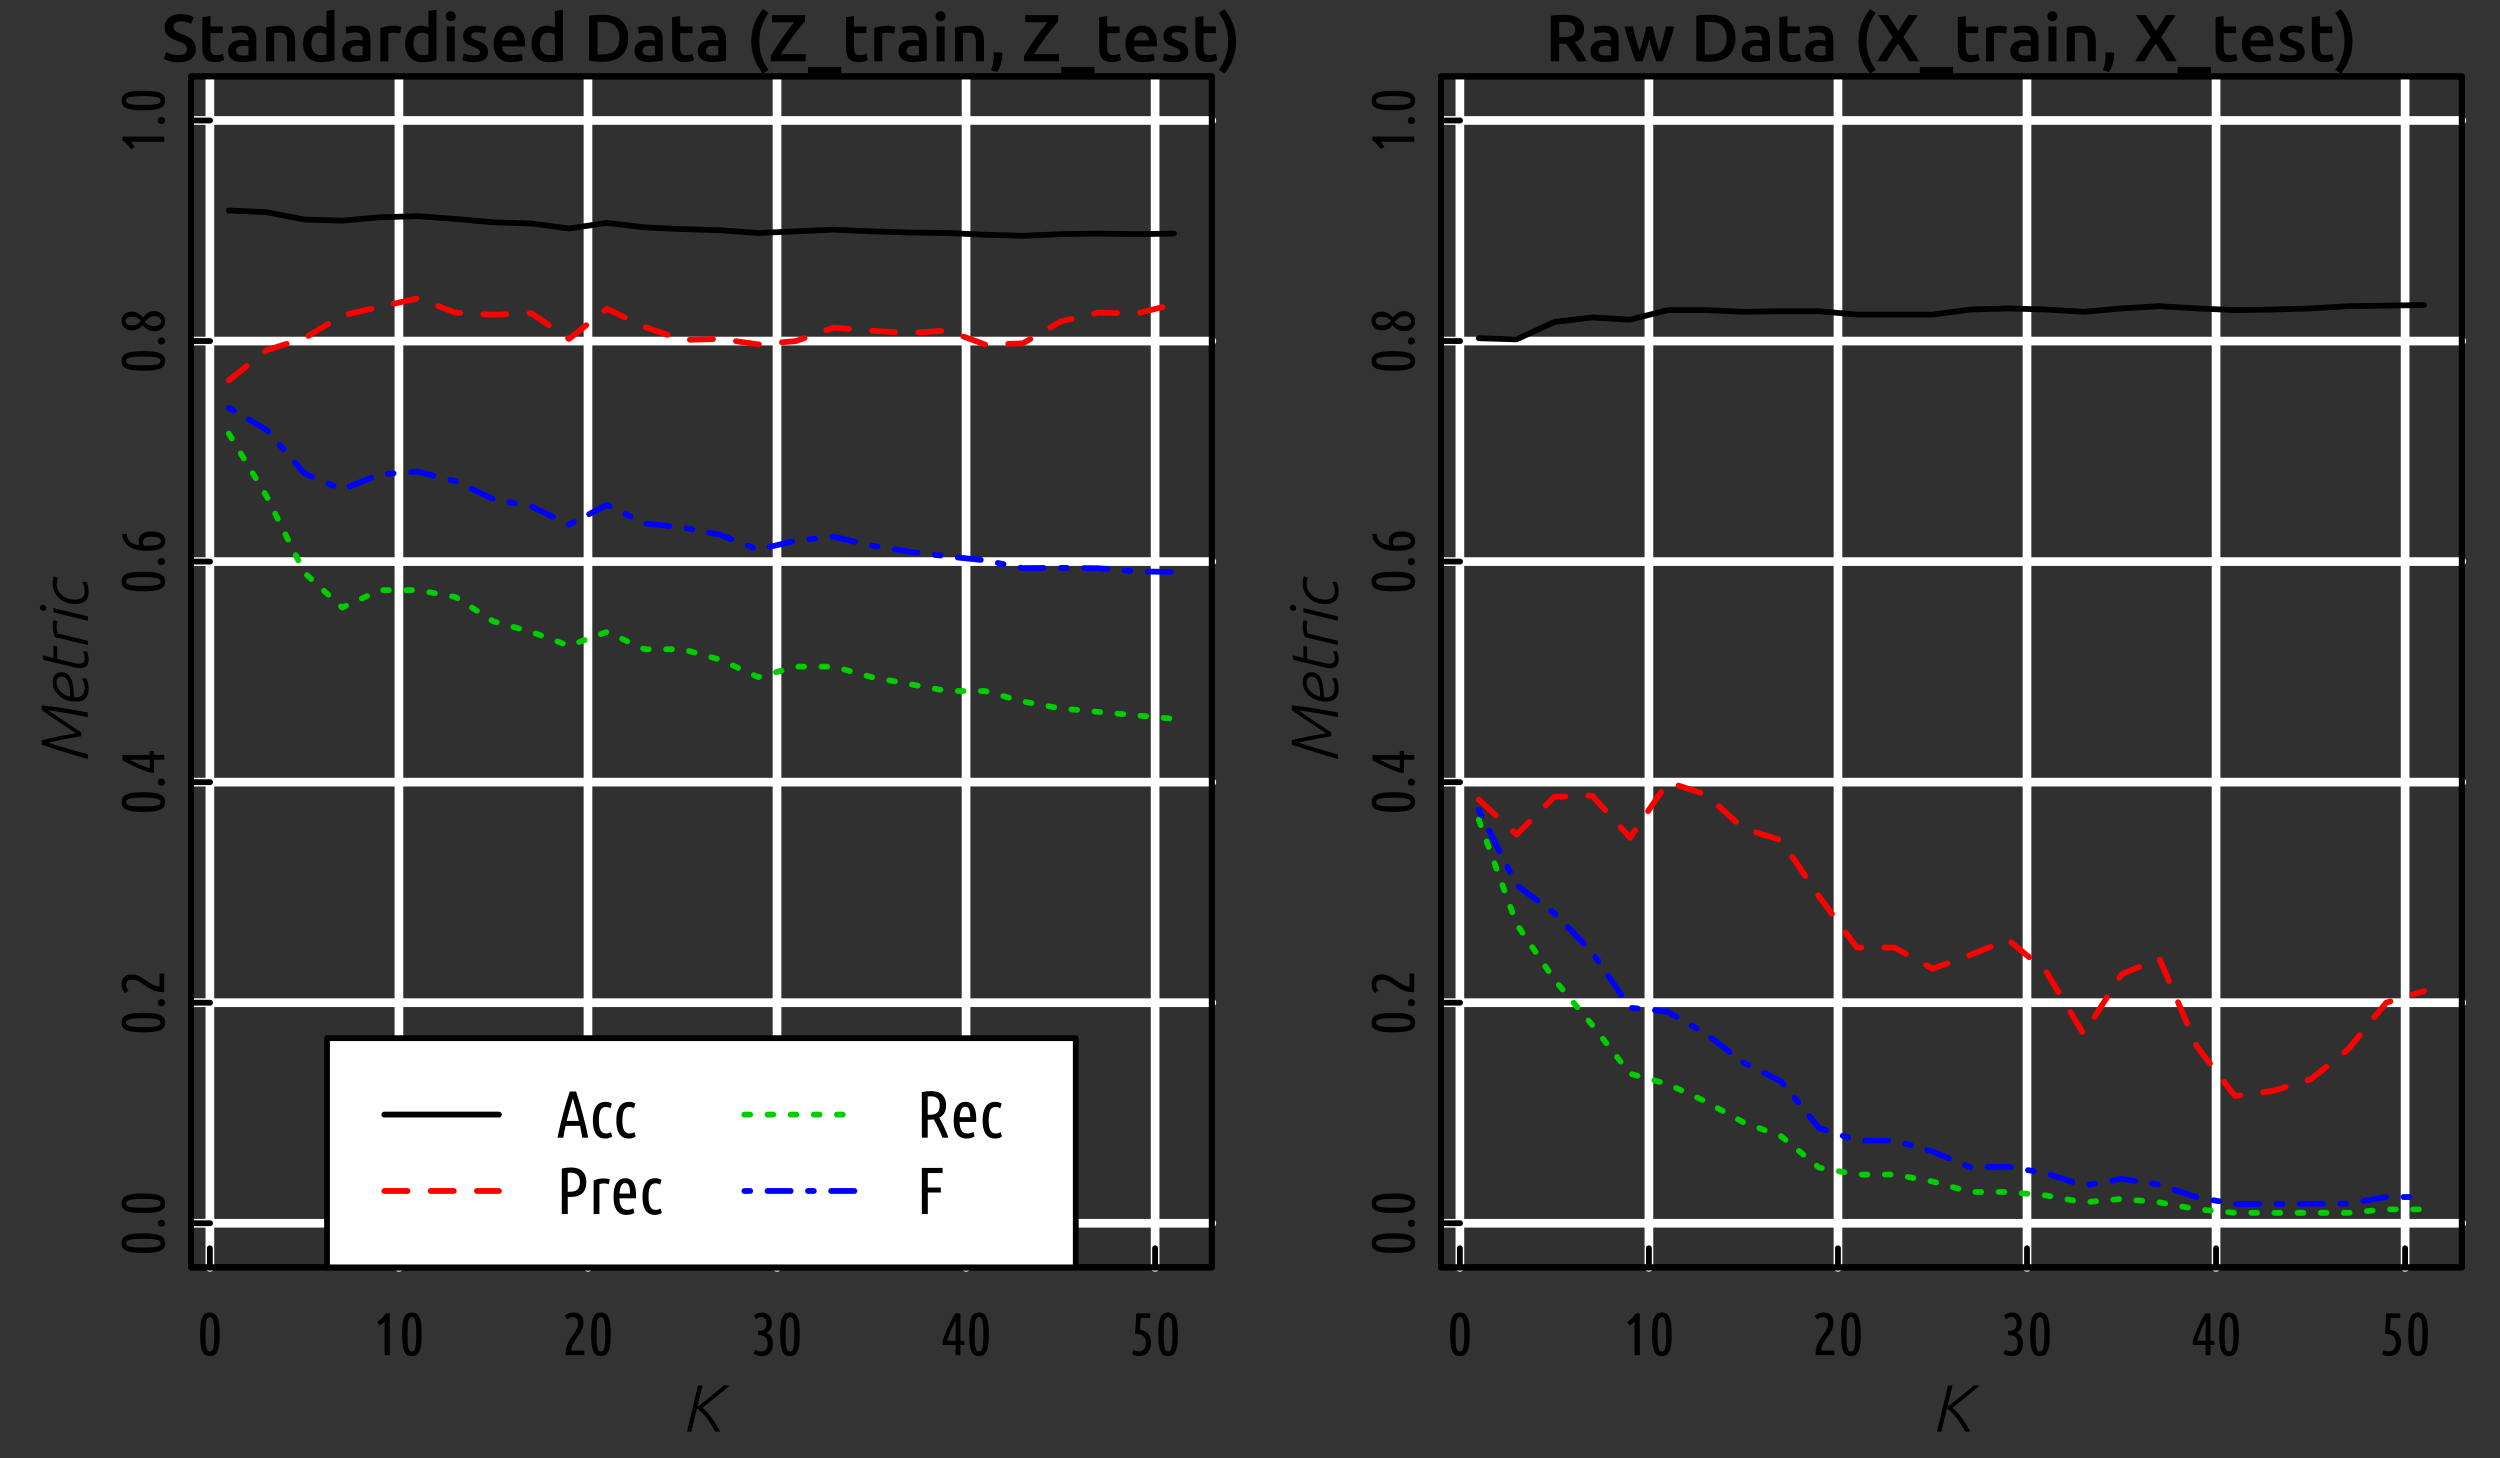 <?xml version="1.0" encoding="UTF-8"?>
<svg xmlns="http://www.w3.org/2000/svg" xmlns:xlink="http://www.w3.org/1999/xlink" width="432pt" height="252pt" viewBox="0 0 432 252" version="1.1">
<rect x="0" y="0" width="432" height="252" fill="#333333" stroke="none"/>
<defs>
<g>
<symbol overflow="visible" id="glyph0-0">
<path style="stroke:none;" d="M 0.516 0 L 0.516 -7.812 L 4.688 -7.812 L 4.688 0 Z M 4.156 -0.516 L 4.156 -7.281 L 1.047 -7.281 L 1.047 -0.516 Z M 4.156 -0.516 "/>
</symbol>
<symbol overflow="visible" id="glyph0-1">
<path style="stroke:none;" d="M 0.547 -3.609 C 0.547 -4.316 0.578 -4.91 0.641 -5.391 C 0.703 -5.879 0.801 -6.27 0.938 -6.562 C 1.07 -6.852 1.242 -7.062 1.453 -7.188 C 1.672 -7.312 1.93 -7.375 2.234 -7.375 C 2.535 -7.375 2.789 -7.312 3 -7.188 C 3.219 -7.062 3.395 -6.852 3.531 -6.562 C 3.676 -6.27 3.781 -5.879 3.844 -5.391 C 3.906 -4.91 3.938 -4.316 3.938 -3.609 C 3.938 -2.898 3.906 -2.305 3.844 -1.828 C 3.781 -1.348 3.676 -0.961 3.531 -0.672 C 3.395 -0.379 3.219 -0.164 3 -0.031 C 2.789 0.094 2.535 0.156 2.234 0.156 C 1.93 0.156 1.672 0.094 1.453 -0.031 C 1.242 -0.164 1.07 -0.379 0.938 -0.672 C 0.801 -0.961 0.703 -1.348 0.641 -1.828 C 0.578 -2.305 0.547 -2.898 0.547 -3.609 Z M 3 -3.609 C 3 -4.18 2.984 -4.656 2.953 -5.031 C 2.922 -5.414 2.875 -5.723 2.812 -5.953 C 2.758 -6.18 2.688 -6.344 2.594 -6.438 C 2.5 -6.539 2.379 -6.594 2.234 -6.594 C 2.098 -6.594 1.977 -6.539 1.875 -6.438 C 1.781 -6.344 1.703 -6.18 1.641 -5.953 C 1.586 -5.723 1.547 -5.414 1.516 -5.031 C 1.492 -4.656 1.484 -4.18 1.484 -3.609 C 1.484 -3.035 1.492 -2.555 1.516 -2.172 C 1.547 -1.797 1.586 -1.492 1.641 -1.266 C 1.703 -1.035 1.781 -0.875 1.875 -0.781 C 1.977 -0.688 2.098 -0.641 2.234 -0.641 C 2.379 -0.641 2.5 -0.688 2.594 -0.781 C 2.688 -0.875 2.758 -1.035 2.812 -1.266 C 2.875 -1.492 2.922 -1.797 2.953 -2.172 C 2.984 -2.555 3 -3.035 3 -3.609 Z M 3 -3.609 "/>
</symbol>
<symbol overflow="visible" id="glyph0-2">
<path style="stroke:none;" d="M 0.734 -5.781 C 0.859 -5.852 0.992 -5.941 1.141 -6.047 C 1.285 -6.16 1.422 -6.281 1.547 -6.406 C 1.68 -6.539 1.805 -6.676 1.922 -6.812 C 2.035 -6.945 2.129 -7.082 2.203 -7.219 L 2.891 -7.219 L 2.891 0 L 2 0 L 2 -5.797 C 1.883 -5.672 1.75 -5.551 1.594 -5.438 C 1.438 -5.332 1.27 -5.227 1.094 -5.125 Z M 0.734 -5.781 "/>
</symbol>
<symbol overflow="visible" id="glyph0-3">
<path style="stroke:none;" d="M 0.453 -6.766 C 0.867 -7.172 1.367 -7.375 1.953 -7.375 C 2.516 -7.375 2.941 -7.227 3.234 -6.938 C 3.535 -6.645 3.688 -6.188 3.688 -5.562 C 3.688 -5.27 3.641 -4.988 3.547 -4.719 C 3.453 -4.457 3.332 -4.203 3.188 -3.953 C 3.039 -3.711 2.879 -3.469 2.703 -3.219 C 2.535 -2.977 2.367 -2.734 2.203 -2.484 C 2.047 -2.234 1.906 -1.969 1.781 -1.688 C 1.664 -1.414 1.598 -1.125 1.578 -0.812 L 3.844 -0.812 L 3.844 0 L 0.609 0 L 0.609 -0.203 C 0.609 -0.66 0.66 -1.07 0.766 -1.438 C 0.879 -1.801 1.016 -2.125 1.172 -2.406 C 1.328 -2.695 1.5 -2.969 1.688 -3.219 C 1.875 -3.469 2.047 -3.711 2.203 -3.953 C 2.359 -4.191 2.488 -4.438 2.594 -4.688 C 2.695 -4.945 2.75 -5.227 2.75 -5.531 C 2.75 -5.906 2.676 -6.172 2.531 -6.328 C 2.395 -6.492 2.18 -6.578 1.891 -6.578 C 1.68 -6.578 1.492 -6.535 1.328 -6.453 C 1.172 -6.379 1.023 -6.281 0.891 -6.156 Z M 0.453 -6.766 "/>
</symbol>
<symbol overflow="visible" id="glyph0-4">
<path style="stroke:none;" d="M 2.672 -3.875 C 3.016 -3.75 3.281 -3.531 3.469 -3.219 C 3.664 -2.906 3.766 -2.5 3.766 -2 C 3.766 -1.332 3.602 -0.805 3.281 -0.422 C 2.957 -0.035 2.473 0.156 1.828 0.156 C 1.566 0.156 1.312 0.113 1.062 0.031 C 0.82 -0.039 0.613 -0.141 0.438 -0.266 L 0.672 -0.984 C 0.836 -0.891 1.008 -0.805 1.188 -0.734 C 1.363 -0.672 1.547 -0.641 1.734 -0.641 C 2.086 -0.641 2.363 -0.75 2.562 -0.969 C 2.758 -1.188 2.859 -1.535 2.859 -2.016 C 2.859 -2.484 2.75 -2.836 2.531 -3.078 C 2.312 -3.328 1.961 -3.453 1.484 -3.453 L 1.219 -3.453 L 1.219 -4.219 L 1.453 -4.219 C 1.867 -4.219 2.176 -4.328 2.375 -4.547 C 2.57 -4.766 2.672 -5.07 2.672 -5.469 C 2.672 -5.844 2.594 -6.125 2.438 -6.312 C 2.281 -6.5 2.066 -6.594 1.797 -6.594 C 1.617 -6.594 1.445 -6.555 1.281 -6.484 C 1.125 -6.41 0.984 -6.32 0.859 -6.219 L 0.516 -6.875 C 0.691 -7.039 0.898 -7.164 1.141 -7.25 C 1.391 -7.332 1.641 -7.375 1.891 -7.375 C 2.422 -7.375 2.832 -7.203 3.125 -6.859 C 3.414 -6.523 3.562 -6.078 3.562 -5.516 C 3.562 -5.117 3.484 -4.781 3.328 -4.5 C 3.172 -4.227 2.953 -4.02 2.672 -3.875 Z M 2.672 -3.875 "/>
</symbol>
<symbol overflow="visible" id="glyph0-5">
<path style="stroke:none;" d="M 0.438 -2.422 C 0.562 -2.848 0.719 -3.301 0.906 -3.781 C 1.102 -4.258 1.305 -4.719 1.516 -5.156 C 1.723 -5.602 1.922 -6.004 2.109 -6.359 C 2.305 -6.723 2.461 -7.008 2.578 -7.219 L 3.5 -7.219 L 3.5 -2.5 L 4.203 -2.5 L 4.203 -1.766 L 3.5 -1.766 L 3.5 0 L 2.672 0 L 2.672 -1.766 L 0.438 -1.766 Z M 2.672 -2.5 L 2.672 -6.016 C 2.566 -5.797 2.445 -5.547 2.312 -5.266 C 2.176 -4.992 2.039 -4.703 1.906 -4.391 C 1.77 -4.078 1.641 -3.758 1.516 -3.438 C 1.391 -3.113 1.285 -2.801 1.203 -2.5 Z M 2.672 -2.5 "/>
</symbol>
<symbol overflow="visible" id="glyph0-6">
<path style="stroke:none;" d="M 1.984 -6.438 C 1.953 -5.938 1.926 -5.52 1.906 -5.188 C 1.895 -4.852 1.883 -4.586 1.875 -4.391 C 2.52 -4.297 2.992 -4.055 3.297 -3.672 C 3.609 -3.297 3.766 -2.785 3.766 -2.141 C 3.766 -1.766 3.711 -1.438 3.609 -1.156 C 3.504 -0.875 3.359 -0.633 3.172 -0.438 C 2.992 -0.238 2.781 -0.094 2.531 0 C 2.281 0.102 2.008 0.156 1.719 0.156 C 1.52 0.156 1.316 0.125 1.109 0.062 C 0.898 0.008 0.703 -0.066 0.516 -0.172 L 0.766 -0.906 C 1.066 -0.738 1.375 -0.656 1.688 -0.656 C 2.02 -0.656 2.301 -0.773 2.531 -1.016 C 2.758 -1.266 2.875 -1.641 2.875 -2.141 C 2.875 -2.68 2.719 -3.07 2.406 -3.312 C 2.102 -3.551 1.633 -3.688 1 -3.719 C 1.031 -4.062 1.055 -4.375 1.078 -4.656 C 1.098 -4.945 1.113 -5.227 1.125 -5.5 C 1.145 -5.781 1.16 -6.055 1.172 -6.328 C 1.18 -6.609 1.191 -6.906 1.203 -7.219 L 3.625 -7.219 L 3.625 -6.438 Z M 1.984 -6.438 "/>
</symbol>
<symbol overflow="visible" id="glyph1-0">
<path style="stroke:none;" d="M 0 -0.516 L -7.812 -0.516 L -7.812 -4.688 L 0 -4.688 Z M -0.516 -4.156 L -7.281 -4.156 L -7.281 -1.047 L -0.516 -1.047 Z M -0.516 -4.156 "/>
</symbol>
<symbol overflow="visible" id="glyph1-1">
<path style="stroke:none;" d="M -3.609 -0.547 C -4.316 -0.547 -4.91 -0.578 -5.391 -0.641 C -5.879 -0.703 -6.27 -0.801 -6.562 -0.938 C -6.852 -1.07 -7.062 -1.242 -7.188 -1.453 C -7.312 -1.672 -7.375 -1.93 -7.375 -2.234 C -7.375 -2.535 -7.312 -2.789 -7.188 -3 C -7.062 -3.219 -6.852 -3.395 -6.562 -3.531 C -6.27 -3.676 -5.879 -3.781 -5.391 -3.844 C -4.91 -3.906 -4.316 -3.938 -3.609 -3.938 C -2.898 -3.938 -2.305 -3.906 -1.828 -3.844 C -1.348 -3.781 -0.961 -3.676 -0.672 -3.531 C -0.379 -3.395 -0.164 -3.219 -0.031 -3 C 0.094 -2.789 0.156 -2.535 0.156 -2.234 C 0.156 -1.93 0.094 -1.672 -0.031 -1.453 C -0.164 -1.242 -0.379 -1.07 -0.672 -0.938 C -0.961 -0.801 -1.348 -0.703 -1.828 -0.641 C -2.305 -0.578 -2.898 -0.547 -3.609 -0.547 Z M -3.609 -3 C -4.18 -3 -4.656 -2.984 -5.031 -2.953 C -5.414 -2.922 -5.723 -2.875 -5.953 -2.812 C -6.18 -2.758 -6.344 -2.688 -6.438 -2.594 C -6.539 -2.5 -6.594 -2.379 -6.594 -2.234 C -6.594 -2.098 -6.539 -1.977 -6.438 -1.875 C -6.344 -1.781 -6.18 -1.703 -5.953 -1.641 C -5.723 -1.586 -5.414 -1.547 -5.031 -1.516 C -4.656 -1.492 -4.18 -1.484 -3.609 -1.484 C -3.035 -1.484 -2.555 -1.492 -2.172 -1.516 C -1.797 -1.547 -1.492 -1.586 -1.266 -1.641 C -1.035 -1.703 -0.875 -1.781 -0.781 -1.875 C -0.688 -1.977 -0.641 -2.098 -0.641 -2.234 C -0.641 -2.379 -0.688 -2.5 -0.781 -2.594 C -0.875 -2.688 -1.035 -2.758 -1.266 -2.812 C -1.492 -2.875 -1.797 -2.922 -2.172 -2.953 C -2.555 -2.984 -3.035 -3 -3.609 -3 Z M -3.609 -3 "/>
</symbol>
<symbol overflow="visible" id="glyph1-2">
<path style="stroke:none;" d="M -0.484 -1.828 C -0.316 -1.828 -0.172 -1.77 -0.047 -1.656 C 0.078 -1.539 0.141 -1.391 0.141 -1.203 C 0.141 -1.016 0.078 -0.863 -0.047 -0.75 C -0.172 -0.645 -0.316 -0.594 -0.484 -0.594 C -0.648 -0.594 -0.797 -0.645 -0.922 -0.75 C -1.047 -0.863 -1.109 -1.016 -1.109 -1.203 C -1.109 -1.391 -1.047 -1.539 -0.922 -1.656 C -0.797 -1.77 -0.648 -1.828 -0.484 -1.828 Z M -0.484 -1.828 "/>
</symbol>
<symbol overflow="visible" id="glyph1-3">
<path style="stroke:none;" d="M -6.766 -0.453 C -7.172 -0.867 -7.375 -1.367 -7.375 -1.953 C -7.375 -2.516 -7.227 -2.941 -6.938 -3.234 C -6.645 -3.535 -6.188 -3.688 -5.562 -3.688 C -5.27 -3.688 -4.988 -3.641 -4.719 -3.547 C -4.457 -3.453 -4.203 -3.332 -3.953 -3.188 C -3.711 -3.039 -3.469 -2.879 -3.219 -2.703 C -2.977 -2.535 -2.734 -2.367 -2.484 -2.203 C -2.234 -2.047 -1.969 -1.906 -1.688 -1.781 C -1.414 -1.664 -1.125 -1.598 -0.812 -1.578 L -0.812 -3.844 L 0 -3.844 L 0 -0.609 L -0.203 -0.609 C -0.66 -0.609 -1.07 -0.66 -1.438 -0.766 C -1.801 -0.879 -2.125 -1.016 -2.406 -1.172 C -2.695 -1.328 -2.969 -1.5 -3.219 -1.688 C -3.469 -1.875 -3.711 -2.047 -3.953 -2.203 C -4.191 -2.359 -4.438 -2.488 -4.688 -2.594 C -4.945 -2.695 -5.227 -2.75 -5.531 -2.75 C -5.906 -2.75 -6.172 -2.676 -6.328 -2.531 C -6.492 -2.395 -6.578 -2.18 -6.578 -1.891 C -6.578 -1.68 -6.535 -1.492 -6.453 -1.328 C -6.379 -1.172 -6.281 -1.023 -6.156 -0.891 Z M -6.766 -0.453 "/>
</symbol>
<symbol overflow="visible" id="glyph1-4">
<path style="stroke:none;" d="M -2.422 -0.438 C -2.848 -0.562 -3.301 -0.719 -3.781 -0.906 C -4.258 -1.102 -4.719 -1.305 -5.156 -1.516 C -5.602 -1.723 -6.004 -1.922 -6.359 -2.109 C -6.723 -2.305 -7.008 -2.461 -7.219 -2.578 L -7.219 -3.5 L -2.5 -3.5 L -2.5 -4.203 L -1.766 -4.203 L -1.766 -3.5 L 0 -3.5 L 0 -2.672 L -1.766 -2.672 L -1.766 -0.438 Z M -2.5 -2.672 L -6.016 -2.672 C -5.797 -2.566 -5.547 -2.445 -5.266 -2.312 C -4.992 -2.176 -4.703 -2.039 -4.391 -1.906 C -4.078 -1.77 -3.758 -1.641 -3.438 -1.516 C -3.113 -1.391 -2.801 -1.285 -2.5 -1.203 Z M -2.5 -2.672 "/>
</symbol>
<symbol overflow="visible" id="glyph1-5">
<path style="stroke:none;" d="M -6.5 -3.625 C -6.469 -3.352 -6.41 -3.109 -6.328 -2.891 C -6.254 -2.68 -6.129 -2.488 -5.953 -2.312 C -5.785 -2.133 -5.562 -1.988 -5.281 -1.875 C -5.008 -1.758 -4.664 -1.676 -4.25 -1.625 C -4.312 -1.77 -4.352 -1.91 -4.375 -2.047 C -4.406 -2.18 -4.422 -2.305 -4.422 -2.422 C -4.422 -2.922 -4.223 -3.305 -3.828 -3.578 C -3.441 -3.859 -2.906 -4 -2.219 -4 C -1.477 -4 -0.895 -3.867 -0.469 -3.609 C -0.051 -3.348 0.156 -2.938 0.156 -2.375 C 0.156 -2.094 0.102 -1.844 0 -1.625 C -0.113 -1.406 -0.297 -1.223 -0.547 -1.078 C -0.805 -0.941 -1.141 -0.836 -1.547 -0.766 C -1.961 -0.691 -2.469 -0.656 -3.062 -0.656 C -3.582 -0.656 -4.086 -0.703 -4.578 -0.797 C -5.078 -0.898 -5.52 -1.066 -5.906 -1.297 C -6.289 -1.523 -6.602 -1.816 -6.844 -2.172 C -7.094 -2.535 -7.227 -2.988 -7.25 -3.531 Z M -3.688 -2.203 C -3.688 -2.098 -3.664 -1.988 -3.625 -1.875 C -3.594 -1.758 -3.551 -1.656 -3.5 -1.562 C -3.414 -1.551 -3.328 -1.547 -3.234 -1.547 C -3.148 -1.547 -3.062 -1.547 -2.969 -1.547 C -2.656 -1.547 -2.352 -1.555 -2.062 -1.578 C -1.781 -1.598 -1.531 -1.633 -1.312 -1.688 C -1.094 -1.738 -0.914 -1.816 -0.781 -1.922 C -0.656 -2.035 -0.594 -2.18 -0.594 -2.359 C -0.594 -2.629 -0.734 -2.816 -1.016 -2.922 C -1.305 -3.035 -1.691 -3.094 -2.172 -3.094 C -2.691 -3.094 -3.07 -3.02 -3.312 -2.875 C -3.562 -2.727 -3.688 -2.504 -3.688 -2.203 Z M -3.688 -2.203 "/>
</symbol>
<symbol overflow="visible" id="glyph1-6">
<path style="stroke:none;" d="M -5.625 -3.875 C -5.219 -3.875 -4.848 -3.773 -4.516 -3.578 C -4.191 -3.379 -3.906 -3.148 -3.656 -2.891 C -3.445 -3.18 -3.191 -3.43 -2.891 -3.641 C -2.586 -3.859 -2.227 -3.969 -1.812 -3.969 C -1.488 -3.969 -1.203 -3.914 -0.953 -3.812 C -0.703 -3.719 -0.492 -3.586 -0.328 -3.422 C -0.172 -3.266 -0.051 -3.082 0.031 -2.875 C 0.113 -2.664 0.156 -2.453 0.156 -2.234 C 0.156 -1.973 0.109 -1.734 0.016 -1.516 C -0.078 -1.305 -0.203 -1.125 -0.359 -0.969 C -0.523 -0.812 -0.723 -0.691 -0.953 -0.609 C -1.18 -0.523 -1.43 -0.484 -1.703 -0.484 C -2.141 -0.484 -2.523 -0.578 -2.859 -0.766 C -3.191 -0.961 -3.488 -1.223 -3.75 -1.547 C -3.945 -1.273 -4.195 -1.055 -4.5 -0.891 C -4.812 -0.723 -5.176 -0.641 -5.594 -0.641 C -5.906 -0.641 -6.176 -0.688 -6.406 -0.781 C -6.633 -0.883 -6.82 -1.016 -6.969 -1.172 C -7.113 -1.328 -7.219 -1.5 -7.281 -1.688 C -7.344 -1.883 -7.375 -2.086 -7.375 -2.297 C -7.375 -2.484 -7.344 -2.672 -7.281 -2.859 C -7.219 -3.055 -7.113 -3.227 -6.969 -3.375 C -6.82 -3.531 -6.641 -3.648 -6.422 -3.734 C -6.203 -3.828 -5.938 -3.875 -5.625 -3.875 Z M -1.75 -3.094 C -1.926 -3.094 -2.094 -3.062 -2.25 -3 C -2.406 -2.945 -2.551 -2.867 -2.688 -2.766 C -2.82 -2.672 -2.941 -2.562 -3.047 -2.438 C -3.16 -2.32 -3.27 -2.203 -3.375 -2.078 C -3.188 -1.867 -2.969 -1.695 -2.719 -1.562 C -2.469 -1.438 -2.156 -1.375 -1.781 -1.375 C -1.406 -1.375 -1.102 -1.453 -0.875 -1.609 C -0.656 -1.766 -0.547 -1.977 -0.547 -2.25 C -0.547 -2.477 -0.645 -2.676 -0.844 -2.844 C -1.051 -3.008 -1.352 -3.094 -1.75 -3.094 Z M -5.719 -1.516 C -5.488 -1.516 -5.289 -1.531 -5.125 -1.562 C -4.957 -1.602 -4.805 -1.656 -4.672 -1.719 C -4.547 -1.789 -4.43 -1.879 -4.328 -1.984 C -4.223 -2.086 -4.125 -2.203 -4.031 -2.328 C -4.238 -2.523 -4.453 -2.68 -4.672 -2.797 C -4.898 -2.922 -5.195 -2.984 -5.562 -2.984 C -5.977 -2.984 -6.27 -2.914 -6.438 -2.781 C -6.602 -2.645 -6.688 -2.473 -6.688 -2.266 C -6.688 -2.191 -6.672 -2.109 -6.641 -2.016 C -6.609 -1.93 -6.555 -1.852 -6.484 -1.781 C -6.41 -1.707 -6.312 -1.645 -6.188 -1.594 C -6.062 -1.539 -5.906 -1.516 -5.719 -1.516 Z M -5.719 -1.516 "/>
</symbol>
<symbol overflow="visible" id="glyph1-7">
<path style="stroke:none;" d="M -5.781 -0.734 C -5.852 -0.859 -5.941 -0.992 -6.047 -1.141 C -6.16 -1.285 -6.281 -1.422 -6.406 -1.547 C -6.539 -1.68 -6.676 -1.805 -6.812 -1.922 C -6.945 -2.035 -7.082 -2.129 -7.219 -2.203 L -7.219 -2.891 L 0 -2.891 L 0 -2 L -5.797 -2 C -5.672 -1.883 -5.551 -1.75 -5.438 -1.594 C -5.332 -1.438 -5.227 -1.27 -5.125 -1.094 Z M -5.781 -0.734 "/>
</symbol>
<symbol overflow="visible" id="glyph2-0">
<path style="stroke:none;" d="M 0.578 0 L 0.578 -8.625 L 5.172 -8.625 L 5.172 0 Z M 4.594 -0.578 L 4.594 -8.047 L 1.156 -8.047 L 1.156 -0.578 Z M 4.594 -0.578 "/>
</symbol>
<symbol overflow="visible" id="glyph2-1">
<path style="stroke:none;" d="M 2.891 -1.078 C 3.41 -1.078 3.785 -1.164 4.016 -1.344 C 4.254 -1.52 4.375 -1.77 4.375 -2.094 C 4.375 -2.281 4.332 -2.441 4.25 -2.578 C 4.176 -2.723 4.062 -2.848 3.906 -2.953 C 3.758 -3.066 3.578 -3.172 3.359 -3.266 C 3.148 -3.367 2.91 -3.461 2.641 -3.547 C 2.359 -3.648 2.086 -3.758 1.828 -3.875 C 1.578 -4 1.352 -4.148 1.156 -4.328 C 0.957 -4.504 0.797 -4.711 0.672 -4.953 C 0.555 -5.203 0.5 -5.5 0.5 -5.844 C 0.5 -6.562 0.75 -7.125 1.25 -7.531 C 1.75 -7.945 2.426 -8.156 3.281 -8.156 C 3.781 -8.156 4.223 -8.098 4.609 -7.984 C 5.004 -7.867 5.312 -7.75 5.531 -7.625 L 5.078 -6.453 C 4.816 -6.598 4.531 -6.707 4.219 -6.781 C 3.914 -6.863 3.598 -6.906 3.266 -6.906 C 2.867 -6.906 2.562 -6.82 2.344 -6.656 C 2.133 -6.5 2.031 -6.273 2.031 -5.984 C 2.031 -5.805 2.066 -5.656 2.141 -5.531 C 2.211 -5.406 2.312 -5.289 2.438 -5.188 C 2.57 -5.082 2.727 -4.988 2.906 -4.906 C 3.094 -4.82 3.289 -4.742 3.5 -4.672 C 3.883 -4.535 4.223 -4.395 4.516 -4.25 C 4.805 -4.102 5.051 -3.93 5.25 -3.734 C 5.457 -3.547 5.613 -3.316 5.719 -3.047 C 5.832 -2.785 5.891 -2.469 5.891 -2.094 C 5.891 -1.375 5.633 -0.816 5.125 -0.422 C 4.613 -0.023 3.867 0.172 2.891 0.172 C 2.555 0.172 2.254 0.148 1.984 0.109 C 1.711 0.066 1.469 0.016 1.25 -0.047 C 1.039 -0.109 0.859 -0.172 0.703 -0.234 C 0.555 -0.297 0.438 -0.352 0.344 -0.406 L 0.766 -1.594 C 0.973 -1.477 1.254 -1.363 1.609 -1.25 C 1.961 -1.133 2.391 -1.078 2.891 -1.078 Z M 2.891 -1.078 "/>
</symbol>
<symbol overflow="visible" id="glyph2-2">
<path style="stroke:none;" d="M 0.812 -7.594 L 2.203 -7.828 L 2.203 -6.016 L 4.344 -6.016 L 4.344 -4.859 L 2.203 -4.859 L 2.203 -2.406 C 2.203 -1.914 2.281 -1.566 2.438 -1.359 C 2.594 -1.16 2.852 -1.062 3.219 -1.062 C 3.469 -1.062 3.691 -1.086 3.891 -1.141 C 4.086 -1.191 4.242 -1.238 4.359 -1.281 L 4.594 -0.188 C 4.426 -0.113 4.211 -0.039 3.953 0.031 C 3.691 0.102 3.383 0.141 3.031 0.141 C 2.602 0.141 2.242 0.082 1.953 -0.031 C 1.672 -0.145 1.445 -0.312 1.281 -0.531 C 1.113 -0.75 0.992 -1.016 0.922 -1.328 C 0.848 -1.641 0.812 -1.992 0.812 -2.391 Z M 0.812 -7.594 "/>
</symbol>
<symbol overflow="visible" id="glyph2-3">
<path style="stroke:none;" d="M 3 -0.984 C 3.426 -0.984 3.754 -1.004 3.984 -1.047 L 3.984 -2.594 C 3.898 -2.613 3.785 -2.633 3.641 -2.656 C 3.492 -2.676 3.332 -2.688 3.156 -2.688 C 3.008 -2.688 2.859 -2.676 2.703 -2.656 C 2.547 -2.633 2.398 -2.594 2.266 -2.531 C 2.141 -2.469 2.035 -2.379 1.953 -2.266 C 1.879 -2.16 1.844 -2.02 1.844 -1.844 C 1.844 -1.52 1.945 -1.297 2.156 -1.172 C 2.363 -1.047 2.645 -0.984 3 -0.984 Z M 2.891 -6.156 C 3.348 -6.156 3.734 -6.098 4.047 -5.984 C 4.359 -5.867 4.609 -5.707 4.797 -5.5 C 4.984 -5.301 5.117 -5.051 5.203 -4.75 C 5.285 -4.457 5.328 -4.133 5.328 -3.781 L 5.328 -0.141 C 5.109 -0.086 4.781 -0.031 4.344 0.031 C 3.914 0.094 3.43 0.125 2.891 0.125 C 2.523 0.125 2.191 0.086 1.891 0.016 C 1.598 -0.047 1.344 -0.156 1.125 -0.312 C 0.914 -0.469 0.75 -0.664 0.625 -0.906 C 0.508 -1.156 0.453 -1.457 0.453 -1.812 C 0.453 -2.156 0.52 -2.445 0.656 -2.688 C 0.789 -2.926 0.973 -3.117 1.203 -3.266 C 1.43 -3.422 1.695 -3.531 2 -3.594 C 2.312 -3.656 2.629 -3.688 2.953 -3.688 C 3.109 -3.688 3.27 -3.676 3.438 -3.656 C 3.602 -3.645 3.785 -3.613 3.984 -3.562 L 3.984 -3.797 C 3.984 -3.953 3.961 -4.102 3.922 -4.25 C 3.879 -4.395 3.812 -4.523 3.719 -4.641 C 3.625 -4.754 3.5 -4.836 3.344 -4.891 C 3.188 -4.953 2.988 -4.984 2.75 -4.984 C 2.426 -4.984 2.129 -4.961 1.859 -4.922 C 1.586 -4.879 1.367 -4.828 1.203 -4.766 L 1.031 -5.891 C 1.207 -5.953 1.461 -6.008 1.797 -6.062 C 2.141 -6.125 2.504 -6.156 2.891 -6.156 Z M 2.891 -6.156 "/>
</symbol>
<symbol overflow="visible" id="glyph2-4">
<path style="stroke:none;" d="M 0.891 -5.812 C 1.148 -5.895 1.492 -5.969 1.922 -6.031 C 2.359 -6.102 2.836 -6.141 3.359 -6.141 C 3.848 -6.141 4.254 -6.07 4.578 -5.938 C 4.91 -5.801 5.176 -5.613 5.375 -5.375 C 5.57 -5.133 5.707 -4.844 5.781 -4.5 C 5.863 -4.156 5.906 -3.781 5.906 -3.375 L 5.906 0 L 4.516 0 L 4.516 -3.156 C 4.516 -3.477 4.492 -3.754 4.453 -3.984 C 4.41 -4.211 4.344 -4.395 4.25 -4.531 C 4.156 -4.676 4.023 -4.781 3.859 -4.844 C 3.691 -4.906 3.488 -4.938 3.25 -4.938 C 3.07 -4.938 2.891 -4.926 2.703 -4.906 C 2.516 -4.883 2.375 -4.867 2.281 -4.859 L 2.281 0 L 0.891 0 Z M 0.891 -5.812 "/>
</symbol>
<symbol overflow="visible" id="glyph2-5">
<path style="stroke:none;" d="M 1.984 -3.031 C 1.984 -2.414 2.129 -1.93 2.422 -1.578 C 2.711 -1.234 3.113 -1.062 3.625 -1.062 C 3.844 -1.062 4.031 -1.066 4.188 -1.078 C 4.344 -1.098 4.473 -1.125 4.578 -1.156 L 4.578 -4.594 C 4.453 -4.676 4.285 -4.754 4.078 -4.828 C 3.879 -4.898 3.664 -4.938 3.438 -4.938 C 2.926 -4.938 2.555 -4.766 2.328 -4.422 C 2.098 -4.078 1.984 -3.613 1.984 -3.031 Z M 5.969 -0.188 C 5.688 -0.102 5.336 -0.023 4.922 0.047 C 4.504 0.117 4.066 0.156 3.609 0.156 C 3.129 0.156 2.703 0.082 2.328 -0.062 C 1.953 -0.207 1.633 -0.414 1.375 -0.688 C 1.113 -0.969 0.91 -1.301 0.766 -1.688 C 0.617 -2.07 0.547 -2.504 0.547 -2.984 C 0.547 -3.461 0.602 -3.895 0.719 -4.281 C 0.844 -4.664 1.02 -4.992 1.25 -5.266 C 1.477 -5.547 1.758 -5.758 2.094 -5.906 C 2.426 -6.062 2.805 -6.141 3.234 -6.141 C 3.523 -6.141 3.781 -6.102 4 -6.031 C 4.219 -5.969 4.41 -5.895 4.578 -5.812 L 4.578 -8.688 L 5.969 -8.922 Z M 5.969 -0.188 "/>
</symbol>
<symbol overflow="visible" id="glyph2-6">
<path style="stroke:none;" d="M 4.312 -4.766 C 4.195 -4.797 4.035 -4.832 3.828 -4.875 C 3.629 -4.914 3.395 -4.938 3.125 -4.938 C 2.969 -4.938 2.801 -4.922 2.625 -4.891 C 2.457 -4.867 2.344 -4.844 2.281 -4.812 L 2.281 0 L 0.891 0 L 0.891 -5.734 C 1.148 -5.828 1.484 -5.914 1.891 -6 C 2.297 -6.094 2.742 -6.141 3.234 -6.141 C 3.328 -6.141 3.43 -6.133 3.547 -6.125 C 3.672 -6.113 3.797 -6.098 3.922 -6.078 C 4.047 -6.055 4.164 -6.031 4.281 -6 C 4.395 -5.977 4.484 -5.957 4.547 -5.938 Z M 4.312 -4.766 "/>
</symbol>
<symbol overflow="visible" id="glyph2-7">
<path style="stroke:none;" d="M 2.281 0 L 0.891 0 L 0.891 -6.016 L 2.281 -6.016 Z M 2.438 -7.781 C 2.438 -7.52 2.352 -7.312 2.188 -7.156 C 2.02 -7 1.82 -6.922 1.594 -6.922 C 1.352 -6.922 1.145 -7 0.969 -7.156 C 0.801 -7.312 0.719 -7.52 0.719 -7.781 C 0.719 -8.039 0.801 -8.25 0.969 -8.406 C 1.145 -8.562 1.352 -8.641 1.594 -8.641 C 1.82 -8.641 2.02 -8.562 2.188 -8.406 C 2.352 -8.25 2.438 -8.039 2.438 -7.781 Z M 2.438 -7.781 "/>
</symbol>
<symbol overflow="visible" id="glyph2-8">
<path style="stroke:none;" d="M 2.391 -1 C 2.754 -1 3.02 -1.039 3.188 -1.125 C 3.363 -1.219 3.453 -1.375 3.453 -1.594 C 3.453 -1.789 3.359 -1.953 3.172 -2.078 C 2.992 -2.211 2.695 -2.352 2.281 -2.5 C 2.031 -2.594 1.801 -2.691 1.594 -2.797 C 1.383 -2.898 1.203 -3.02 1.047 -3.156 C 0.891 -3.301 0.766 -3.469 0.672 -3.656 C 0.586 -3.852 0.547 -4.094 0.547 -4.375 C 0.547 -4.926 0.75 -5.359 1.156 -5.672 C 1.562 -5.992 2.113 -6.156 2.812 -6.156 C 3.164 -6.156 3.504 -6.125 3.828 -6.062 C 4.148 -6 4.391 -5.938 4.547 -5.875 L 4.297 -4.75 C 4.148 -4.82 3.957 -4.883 3.719 -4.938 C 3.477 -5 3.203 -5.031 2.891 -5.031 C 2.609 -5.031 2.379 -4.977 2.203 -4.875 C 2.023 -4.781 1.938 -4.633 1.938 -4.438 C 1.938 -4.344 1.953 -4.254 1.984 -4.172 C 2.016 -4.098 2.07 -4.023 2.156 -3.953 C 2.238 -3.891 2.348 -3.828 2.484 -3.766 C 2.629 -3.703 2.801 -3.633 3 -3.562 C 3.332 -3.438 3.613 -3.316 3.844 -3.203 C 4.07 -3.086 4.258 -2.953 4.406 -2.797 C 4.562 -2.648 4.672 -2.477 4.734 -2.281 C 4.805 -2.094 4.844 -1.863 4.844 -1.594 C 4.844 -1.02 4.629 -0.582 4.203 -0.281 C 3.773 0.008 3.164 0.156 2.375 0.156 C 1.852 0.156 1.43 0.109 1.109 0.016 C 0.785 -0.066 0.555 -0.141 0.422 -0.203 L 0.672 -1.359 C 0.879 -1.273 1.125 -1.191 1.406 -1.109 C 1.695 -1.035 2.023 -1 2.391 -1 Z M 2.391 -1 "/>
</symbol>
<symbol overflow="visible" id="glyph2-9">
<path style="stroke:none;" d="M 0.547 -2.984 C 0.547 -3.504 0.625 -3.961 0.781 -4.359 C 0.945 -4.766 1.16 -5.098 1.422 -5.359 C 1.68 -5.629 1.977 -5.828 2.312 -5.953 C 2.645 -6.086 2.988 -6.156 3.344 -6.156 C 4.176 -6.156 4.82 -5.898 5.281 -5.391 C 5.75 -4.879 5.984 -4.113 5.984 -3.094 C 5.984 -3.02 5.977 -2.93 5.969 -2.828 C 5.969 -2.734 5.961 -2.648 5.953 -2.578 L 1.984 -2.578 C 2.023 -2.086 2.195 -1.711 2.5 -1.453 C 2.801 -1.191 3.238 -1.062 3.812 -1.062 C 4.156 -1.062 4.461 -1.086 4.734 -1.141 C 5.016 -1.203 5.238 -1.27 5.406 -1.344 L 5.594 -0.203 C 5.508 -0.172 5.398 -0.129 5.266 -0.078 C 5.141 -0.035 4.988 0 4.812 0.031 C 4.633 0.062 4.445 0.086 4.25 0.109 C 4.051 0.141 3.848 0.156 3.641 0.156 C 3.117 0.156 2.66 0.078 2.266 -0.078 C 1.867 -0.242 1.547 -0.461 1.297 -0.734 C 1.047 -1.016 0.859 -1.344 0.734 -1.719 C 0.609 -2.102 0.547 -2.523 0.547 -2.984 Z M 4.594 -3.594 C 4.594 -3.789 4.562 -3.973 4.5 -4.141 C 4.445 -4.316 4.367 -4.469 4.266 -4.594 C 4.16 -4.719 4.035 -4.816 3.891 -4.891 C 3.742 -4.961 3.566 -5 3.359 -5 C 3.141 -5 2.945 -4.957 2.781 -4.875 C 2.625 -4.801 2.488 -4.695 2.375 -4.562 C 2.27 -4.438 2.188 -4.285 2.125 -4.109 C 2.062 -3.941 2.02 -3.77 2 -3.594 Z M 4.594 -3.594 "/>
</symbol>
<symbol overflow="visible" id="glyph2-10">
<path style="stroke:none;" d=""/>
</symbol>
<symbol overflow="visible" id="glyph2-11">
<path style="stroke:none;" d="M 2.406 -1.203 C 2.488 -1.191 2.598 -1.18 2.734 -1.172 C 2.867 -1.172 3.055 -1.172 3.297 -1.172 C 4.273 -1.172 5.004 -1.414 5.484 -1.906 C 5.961 -2.406 6.203 -3.098 6.203 -3.984 C 6.203 -4.891 5.969 -5.582 5.5 -6.062 C 5.031 -6.551 4.305 -6.797 3.328 -6.797 C 2.891 -6.797 2.582 -6.785 2.406 -6.766 Z M 7.719 -3.984 C 7.719 -3.297 7.609 -2.695 7.391 -2.188 C 7.18 -1.676 6.879 -1.25 6.484 -0.906 C 6.086 -0.57 5.609 -0.32 5.047 -0.156 C 4.492 0.008 3.879 0.094 3.203 0.094 C 2.879 0.094 2.516 0.078 2.109 0.047 C 1.703 0.023 1.316 -0.023 0.953 -0.109 L 0.953 -7.859 C 1.316 -7.941 1.707 -7.992 2.125 -8.016 C 2.539 -8.035 2.91 -8.047 3.234 -8.047 C 3.898 -8.047 4.508 -7.969 5.062 -7.812 C 5.613 -7.656 6.086 -7.41 6.484 -7.078 C 6.879 -6.742 7.18 -6.32 7.391 -5.812 C 7.609 -5.301 7.719 -4.691 7.719 -3.984 Z M 7.719 -3.984 "/>
</symbol>
<symbol overflow="visible" id="glyph2-12">
<path style="stroke:none;" d="M 2.25 -3.438 C 2.25 -2.5 2.391 -1.613 2.672 -0.781 C 2.953 0.039 3.348 0.797 3.859 1.484 L 2.875 2.125 C 2.25 1.383 1.754 0.539 1.391 -0.406 C 1.035 -1.352 0.859 -2.363 0.859 -3.438 C 0.859 -4.508 1.035 -5.52 1.391 -6.469 C 1.754 -7.414 2.25 -8.258 2.875 -9 L 3.859 -8.359 C 3.348 -7.672 2.953 -6.914 2.672 -6.094 C 2.391 -5.27 2.25 -4.383 2.25 -3.438 Z M 2.25 -3.438 "/>
</symbol>
<symbol overflow="visible" id="glyph2-13">
<path style="stroke:none;" d="M 6.25 -6.906 C 5.988 -6.625 5.676 -6.258 5.312 -5.812 C 4.957 -5.375 4.586 -4.895 4.203 -4.375 C 3.828 -3.863 3.453 -3.332 3.078 -2.781 C 2.703 -2.238 2.375 -1.723 2.094 -1.234 L 6.375 -1.234 L 6.375 0 L 0.344 0 L 0.344 -0.906 C 0.5 -1.188 0.676 -1.492 0.875 -1.828 C 1.082 -2.16 1.301 -2.504 1.531 -2.859 C 1.758 -3.211 2 -3.566 2.25 -3.922 C 2.5 -4.285 2.742 -4.633 2.984 -4.969 C 3.234 -5.301 3.473 -5.617 3.703 -5.922 C 3.941 -6.223 4.164 -6.492 4.375 -6.734 L 0.547 -6.734 L 0.547 -7.969 L 6.25 -7.969 Z M 6.25 -6.906 "/>
</symbol>
<symbol overflow="visible" id="glyph2-14">
<path style="stroke:none;" d="M 0 0.969 L 5.75 0.969 L 5.75 2.125 L 0 2.125 Z M 0 0.969 "/>
</symbol>
<symbol overflow="visible" id="glyph2-15">
<path style="stroke:none;" d="M 2.328 -1.531 C 2.336 -1.395 2.344 -1.297 2.344 -1.234 C 2.344 -1.18 2.344 -1.125 2.344 -1.062 C 2.344 -0.582 2.266 -0.094 2.109 0.406 C 1.961 0.914 1.758 1.395 1.5 1.844 L 0.406 1.547 C 0.582 1.109 0.703 0.676 0.766 0.25 C 0.836 -0.176 0.875 -0.551 0.875 -0.875 C 0.875 -0.969 0.867 -1.082 0.859 -1.219 C 0.859 -1.352 0.852 -1.457 0.844 -1.531 Z M 2.328 -1.531 "/>
</symbol>
<symbol overflow="visible" id="glyph2-16">
<path style="stroke:none;" d="M 1.656 -3.438 C 1.656 -4.383 1.516 -5.27 1.234 -6.094 C 0.953 -6.914 0.555 -7.672 0.047 -8.359 L 1.031 -9 C 1.645 -8.258 2.129 -7.414 2.484 -6.469 C 2.848 -5.52 3.031 -4.508 3.031 -3.438 C 3.031 -2.363 2.848 -1.352 2.484 -0.406 C 2.129 0.539 1.645 1.383 1.031 2.125 L 0.047 1.484 C 0.555 0.797 0.953 0.039 1.234 -0.781 C 1.516 -1.613 1.656 -2.5 1.656 -3.438 Z M 1.656 -3.438 "/>
</symbol>
<symbol overflow="visible" id="glyph2-17">
<path style="stroke:none;" d="M 3.156 -8.047 C 4.301 -8.047 5.176 -7.832 5.781 -7.406 C 6.395 -6.988 6.703 -6.348 6.703 -5.484 C 6.703 -4.398 6.172 -3.664 5.109 -3.281 C 5.254 -3.113 5.414 -2.898 5.594 -2.641 C 5.781 -2.391 5.969 -2.113 6.156 -1.812 C 6.352 -1.52 6.539 -1.219 6.719 -0.906 C 6.895 -0.602 7.051 -0.301 7.188 0 L 5.562 0 C 5.414 -0.27 5.258 -0.547 5.094 -0.828 C 4.926 -1.109 4.754 -1.379 4.578 -1.641 C 4.41 -1.91 4.238 -2.16 4.062 -2.391 C 3.895 -2.629 3.738 -2.844 3.594 -3.031 C 3.488 -3.02 3.395 -3.016 3.312 -3.016 C 3.238 -3.016 3.172 -3.016 3.109 -3.016 L 2.406 -3.016 L 2.406 0 L 0.953 0 L 0.953 -7.859 C 1.305 -7.93 1.68 -7.977 2.078 -8 C 2.473 -8.031 2.832 -8.047 3.156 -8.047 Z M 3.25 -6.797 C 2.945 -6.797 2.664 -6.785 2.406 -6.766 L 2.406 -4.188 L 3.031 -4.188 C 3.383 -4.188 3.695 -4.203 3.969 -4.234 C 4.238 -4.273 4.461 -4.344 4.641 -4.438 C 4.816 -4.539 4.953 -4.676 5.047 -4.844 C 5.141 -5.02 5.188 -5.238 5.188 -5.5 C 5.188 -5.738 5.141 -5.941 5.047 -6.109 C 4.953 -6.285 4.816 -6.422 4.641 -6.516 C 4.473 -6.617 4.27 -6.691 4.031 -6.734 C 3.801 -6.773 3.539 -6.797 3.25 -6.797 Z M 3.25 -6.797 "/>
</symbol>
<symbol overflow="visible" id="glyph2-18">
<path style="stroke:none;" d="M 4.469 -3.781 C 4.289 -3.102 4.098 -2.441 3.891 -1.797 C 3.691 -1.16 3.492 -0.562 3.297 0 L 2.156 0 C 2.008 -0.352 1.848 -0.754 1.672 -1.203 C 1.504 -1.66 1.336 -2.145 1.172 -2.656 C 1.004 -3.164 0.832 -3.703 0.656 -4.266 C 0.488 -4.836 0.328 -5.422 0.172 -6.016 L 1.641 -6.016 C 1.711 -5.691 1.797 -5.344 1.891 -4.969 C 1.984 -4.602 2.078 -4.223 2.172 -3.828 C 2.273 -3.441 2.379 -3.066 2.484 -2.703 C 2.586 -2.336 2.695 -2 2.812 -1.688 C 2.926 -2.039 3.035 -2.406 3.141 -2.781 C 3.254 -3.156 3.359 -3.531 3.453 -3.906 C 3.555 -4.281 3.648 -4.645 3.734 -5 C 3.828 -5.363 3.91 -5.703 3.984 -6.016 L 5.047 -6.016 C 5.117 -5.703 5.195 -5.363 5.281 -5 C 5.363 -4.645 5.453 -4.281 5.547 -3.906 C 5.641 -3.531 5.742 -3.156 5.859 -2.781 C 5.973 -2.406 6.086 -2.039 6.203 -1.688 C 6.297 -2 6.395 -2.336 6.5 -2.703 C 6.613 -3.066 6.723 -3.441 6.828 -3.828 C 6.93 -4.223 7.023 -4.602 7.109 -4.969 C 7.203 -5.344 7.285 -5.691 7.359 -6.016 L 8.797 -6.016 C 8.641 -5.422 8.473 -4.836 8.297 -4.266 C 8.129 -3.703 7.961 -3.164 7.797 -2.656 C 7.629 -2.145 7.457 -1.66 7.281 -1.203 C 7.113 -0.754 6.953 -0.352 6.797 0 L 5.672 0 C 5.473 -0.562 5.266 -1.16 5.047 -1.797 C 4.836 -2.441 4.645 -3.102 4.469 -3.781 Z M 4.469 -3.781 "/>
</symbol>
<symbol overflow="visible" id="glyph2-19">
<path style="stroke:none;" d="M 5.688 0 C 5.457 -0.445 5.172 -0.941 4.828 -1.484 C 4.492 -2.035 4.145 -2.566 3.781 -3.078 C 3.625 -2.867 3.457 -2.625 3.281 -2.344 C 3.102 -2.07 2.922 -1.789 2.734 -1.5 C 2.555 -1.219 2.391 -0.941 2.234 -0.672 C 2.086 -0.41 1.969 -0.188 1.875 0 L 0.234 0 C 0.578 -0.656 0.973 -1.32 1.422 -2 C 1.879 -2.688 2.367 -3.406 2.891 -4.156 L 0.344 -7.969 L 2.062 -7.969 L 3.828 -5.25 L 5.562 -7.969 L 7.219 -7.969 L 4.703 -4.172 C 5.285 -3.379 5.801 -2.629 6.25 -1.922 C 6.695 -1.223 7.078 -0.582 7.391 0 Z M 5.688 0 "/>
</symbol>
<symbol overflow="visible" id="glyph3-0">
<path style="stroke:none;" d="M 0.578 0 L 0.578 -8.625 L 5.172 -8.625 L 5.172 0 Z M 4.594 -0.578 L 4.594 -8.047 L 1.156 -8.047 L 1.156 -0.578 Z M 4.594 -0.578 "/>
</symbol>
<symbol overflow="visible" id="glyph3-1">
<path style="stroke:none;" d="M 2.859 -7.969 L 3.641 -7.969 L 2.766 -4.297 C 3.141 -4.566 3.547 -4.875 3.984 -5.219 C 4.422 -5.562 4.848 -5.906 5.266 -6.25 C 5.691 -6.594 6.082 -6.914 6.438 -7.219 C 6.801 -7.531 7.086 -7.781 7.297 -7.969 L 8.328 -7.969 C 8.078 -7.738 7.754 -7.457 7.359 -7.125 C 6.961 -6.801 6.547 -6.461 6.109 -6.109 C 5.68 -5.754 5.242 -5.398 4.797 -5.047 C 4.359 -4.703 3.961 -4.391 3.609 -4.109 C 3.891 -3.91 4.176 -3.645 4.469 -3.312 C 4.77 -2.977 5.062 -2.617 5.344 -2.234 C 5.625 -1.848 5.879 -1.457 6.109 -1.062 C 6.348 -0.676 6.539 -0.32 6.688 0 L 5.828 0 C 5.379 -0.852 4.898 -1.617 4.391 -2.297 C 3.891 -2.973 3.316 -3.539 2.672 -4 L 1.734 0 L 0.953 0 Z M 2.859 -7.969 "/>
</symbol>
<symbol overflow="visible" id="glyph4-0">
<path style="stroke:none;" d="M 0 -0.578 L -8.625 -0.578 L -8.625 -5.172 L 0 -5.172 Z M -0.578 -4.594 L -8.047 -4.594 L -8.047 -1.156 L -0.578 -1.156 Z M -0.578 -4.594 "/>
</symbol>
<symbol overflow="visible" id="glyph4-1">
<path style="stroke:none;" d="M 0 -0.781 C -1.438 -1.176 -2.82 -1.582 -4.156 -2 C -5.5 -2.426 -6.77 -2.836 -7.969 -3.234 L -7.969 -4.016 C -7.508 -4.129 -7.02 -4.242 -6.5 -4.359 C -5.977 -4.484 -5.453 -4.598 -4.922 -4.703 C -4.398 -4.805 -3.891 -4.898 -3.391 -4.984 C -2.898 -5.078 -2.453 -5.156 -2.047 -5.219 C -2.484 -5.5 -2.969 -5.816 -3.5 -6.172 C -4.031 -6.523 -4.562 -6.879 -5.094 -7.234 C -5.633 -7.598 -6.156 -7.953 -6.656 -8.297 C -7.156 -8.648 -7.594 -8.961 -7.969 -9.234 L -7.969 -10.047 C -7.27 -9.973 -6.586 -9.891 -5.922 -9.797 C -5.266 -9.703 -4.609 -9.602 -3.953 -9.5 C -3.305 -9.395 -2.656 -9.285 -2 -9.172 C -1.344 -9.055 -0.676 -8.93 0 -8.797 L 0 -8 C -1.25 -8.258 -2.441 -8.488 -3.578 -8.688 C -4.711 -8.883 -5.785 -9.055 -6.797 -9.203 C -6.648 -9.086 -6.43 -8.926 -6.141 -8.719 C -5.859 -8.52 -5.535 -8.297 -5.172 -8.047 C -4.816 -7.805 -4.438 -7.551 -4.031 -7.281 C -3.633 -7.02 -3.25 -6.766 -2.875 -6.516 C -2.508 -6.273 -2.176 -6.051 -1.875 -5.844 C -1.57 -5.645 -1.332 -5.492 -1.156 -5.391 L -1.156 -4.703 C -1.363 -4.672 -1.625 -4.629 -1.938 -4.578 C -2.258 -4.523 -2.598 -4.461 -2.953 -4.391 C -3.316 -4.328 -3.688 -4.258 -4.062 -4.188 C -4.445 -4.113 -4.812 -4.039 -5.156 -3.969 C -5.508 -3.895 -5.828 -3.828 -6.109 -3.766 C -6.398 -3.703 -6.633 -3.645 -6.812 -3.594 C -5.801 -3.258 -4.711 -2.922 -3.547 -2.578 C -2.391 -2.234 -1.207 -1.895 0 -1.562 Z M 0 -0.781 "/>
</symbol>
<symbol overflow="visible" id="glyph4-2">
<path style="stroke:none;" d="M -4.547 -6.203 C -4.117 -6.203 -3.77 -6.098 -3.5 -5.891 C -3.238 -5.68 -3.031 -5.383 -2.875 -5 C -2.719 -4.625 -2.602 -4.172 -2.531 -3.641 C -2.457 -3.109 -2.406 -2.516 -2.375 -1.859 L -2.141 -1.859 C -1.922 -1.859 -1.711 -1.879 -1.516 -1.922 C -1.328 -1.973 -1.16 -2.062 -1.016 -2.188 C -0.879 -2.312 -0.766 -2.484 -0.672 -2.703 C -0.586 -2.922 -0.547 -3.203 -0.547 -3.547 C -0.547 -3.805 -0.582 -4.07 -0.656 -4.344 C -0.738 -4.625 -0.859 -4.883 -1.016 -5.125 L -0.328 -5.203 C -0.18 -4.941 -0.066 -4.656 0.016 -4.344 C 0.098 -4.031 0.141 -3.711 0.141 -3.391 C 0.141 -2.973 0.086 -2.617 -0.016 -2.328 C -0.129 -2.035 -0.281 -1.801 -0.469 -1.625 C -0.664 -1.445 -0.895 -1.316 -1.156 -1.234 C -1.426 -1.16 -1.723 -1.125 -2.047 -1.125 C -2.535 -1.125 -3.02 -1.195 -3.5 -1.344 C -3.988 -1.5 -4.422 -1.723 -4.797 -2.016 C -5.18 -2.305 -5.488 -2.66 -5.719 -3.078 C -5.957 -3.504 -6.078 -3.992 -6.078 -4.547 C -6.078 -5.078 -5.938 -5.484 -5.656 -5.766 C -5.383 -6.055 -5.016 -6.203 -4.547 -6.203 Z M -5.406 -4.469 C -5.406 -4.164 -5.344 -3.879 -5.219 -3.609 C -5.094 -3.336 -4.922 -3.094 -4.703 -2.875 C -4.484 -2.664 -4.234 -2.484 -3.953 -2.328 C -3.672 -2.172 -3.375 -2.055 -3.062 -1.984 C -3.07 -2.629 -3.109 -3.176 -3.172 -3.625 C -3.242 -4.07 -3.344 -4.43 -3.469 -4.703 C -3.594 -4.973 -3.738 -5.164 -3.906 -5.281 C -4.082 -5.395 -4.285 -5.453 -4.516 -5.453 C -4.805 -5.453 -5.023 -5.359 -5.172 -5.172 C -5.328 -4.992 -5.406 -4.758 -5.406 -4.469 Z M -5.406 -4.469 "/>
</symbol>
<symbol overflow="visible" id="glyph4-3">
<path style="stroke:none;" d="M -7.688 -2.734 L -7.828 -3.516 L -5.953 -3.078 L -5.953 -5.156 L -5.297 -5.016 L -5.297 -2.906 L -2.391 -2.203 C -2.254 -2.172 -2.109 -2.141 -1.953 -2.109 C -1.797 -2.078 -1.641 -2.062 -1.484 -2.062 C -1.141 -2.062 -0.895 -2.145 -0.75 -2.312 C -0.613 -2.488 -0.547 -2.703 -0.547 -2.953 C -0.547 -3.203 -0.57 -3.414 -0.625 -3.594 C -0.688 -3.77 -0.758 -3.957 -0.844 -4.156 L -0.172 -4.234 C -0.086 -4.023 -0.016 -3.789 0.047 -3.531 C 0.109 -3.281 0.141 -3.023 0.141 -2.766 C 0.141 -2.566 0.113 -2.379 0.062 -2.203 C 0.02 -2.023 -0.051 -1.867 -0.156 -1.734 C -0.27 -1.609 -0.41 -1.504 -0.578 -1.422 C -0.754 -1.336 -0.977 -1.297 -1.25 -1.297 C -1.582 -1.297 -1.961 -1.348 -2.391 -1.453 Z M -7.688 -2.734 "/>
</symbol>
<symbol overflow="visible" id="glyph4-4">
<path style="stroke:none;" d="M -5.688 -2.312 C -5.801 -2.602 -5.895 -2.922 -5.969 -3.266 C -6.039 -3.617 -6.078 -3.961 -6.078 -4.297 C -6.078 -4.473 -6.066 -4.641 -6.047 -4.797 C -6.023 -4.961 -5.988 -5.117 -5.938 -5.266 L -5.25 -5.078 C -5.344 -4.773 -5.391 -4.469 -5.391 -4.156 C -5.391 -3.957 -5.375 -3.754 -5.344 -3.547 C -5.312 -3.348 -5.266 -3.148 -5.203 -2.953 L 0 -1.703 L 0 -0.953 Z M -5.688 -2.312 "/>
</symbol>
<symbol overflow="visible" id="glyph4-5">
<path style="stroke:none;" d="M -5.953 -2.391 L -5.953 -3.141 L 0 -1.703 L 0 -0.953 Z M -7.688 -2.688 C -7.883 -2.688 -8.035 -2.742 -8.141 -2.859 C -8.242 -2.973 -8.297 -3.094 -8.297 -3.219 C -8.297 -3.375 -8.242 -3.492 -8.141 -3.578 C -8.047 -3.66 -7.926 -3.703 -7.781 -3.703 C -7.594 -3.703 -7.445 -3.641 -7.344 -3.516 C -7.25 -3.391 -7.203 -3.27 -7.203 -3.156 C -7.203 -3 -7.242 -2.879 -7.328 -2.797 C -7.422 -2.723 -7.539 -2.688 -7.688 -2.688 Z M -7.688 -2.688 "/>
</symbol>
<symbol overflow="visible" id="glyph4-6">
<path style="stroke:none;" d="M -0.281 -5 C -0.188 -4.844 -0.094 -4.602 0 -4.281 C 0.094 -3.969 0.141 -3.617 0.141 -3.234 C 0.141 -2.535 -0.055 -2.008 -0.453 -1.656 C -0.859 -1.301 -1.41 -1.125 -2.109 -1.125 C -2.629 -1.125 -3.129 -1.203 -3.609 -1.359 C -4.086 -1.523 -4.508 -1.766 -4.875 -2.078 C -5.238 -2.391 -5.531 -2.77 -5.75 -3.219 C -5.969 -3.676 -6.078 -4.191 -6.078 -4.766 C -6.078 -5.16 -6.016 -5.555 -5.891 -5.953 L -5.203 -5.641 C -5.273 -5.461 -5.32 -5.285 -5.344 -5.109 C -5.375 -4.941 -5.391 -4.773 -5.391 -4.609 C -5.391 -4.203 -5.301 -3.832 -5.125 -3.5 C -4.957 -3.164 -4.723 -2.879 -4.422 -2.641 C -4.129 -2.398 -3.789 -2.211 -3.406 -2.078 C -3.02 -1.953 -2.613 -1.891 -2.188 -1.891 C -1.676 -1.891 -1.273 -2.004 -0.984 -2.234 C -0.691 -2.473 -0.547 -2.852 -0.547 -3.375 C -0.547 -3.531 -0.562 -3.691 -0.594 -3.859 C -0.625 -4.023 -0.66 -4.176 -0.703 -4.312 C -0.742 -4.445 -0.785 -4.566 -0.828 -4.672 C -0.879 -4.785 -0.926 -4.867 -0.969 -4.922 Z M -0.281 -5 "/>
</symbol>
<symbol overflow="visible" id="glyph5-0">
<path style="stroke:none;" d="M 0.578 0 L 0.578 -8.625 L 5.172 -8.625 L 5.172 0 Z M 4.594 -0.578 L 4.594 -8.047 L 1.156 -8.047 L 1.156 -0.578 Z M 4.594 -0.578 "/>
</symbol>
<symbol overflow="visible" id="glyph5-1">
<path style="stroke:none;" d="M 3.438 -7.969 C 3.625 -7.395 3.805 -6.812 3.984 -6.219 C 4.16 -5.633 4.332 -5.02 4.5 -4.375 C 4.676 -3.738 4.852 -3.055 5.031 -2.328 C 5.207 -1.609 5.379 -0.832 5.547 0 L 4.516 0 C 4.453 -0.344 4.391 -0.68 4.328 -1.016 C 4.266 -1.359 4.195 -1.695 4.125 -2.031 L 1.625 -2.031 C 1.539 -1.695 1.469 -1.359 1.406 -1.016 C 1.352 -0.68 1.297 -0.344 1.234 0 L 0.234 0 C 0.398 -0.832 0.57 -1.609 0.75 -2.328 C 0.926 -3.055 1.098 -3.738 1.266 -4.375 C 1.441 -5.02 1.617 -5.633 1.797 -6.219 C 1.973 -6.812 2.156 -7.395 2.344 -7.969 Z M 2.875 -6.797 C 2.688 -6.16 2.504 -5.52 2.328 -4.875 C 2.148 -4.227 1.977 -3.566 1.812 -2.891 L 3.922 -2.891 C 3.766 -3.566 3.598 -4.227 3.422 -4.875 C 3.242 -5.52 3.062 -6.16 2.875 -6.797 Z M 2.875 -6.797 "/>
</symbol>
<symbol overflow="visible" id="glyph5-2">
<path style="stroke:none;" d="M 2.734 0.156 C 2.316 0.156 1.969 0.078 1.688 -0.078 C 1.414 -0.242 1.191 -0.469 1.016 -0.75 C 0.848 -1.031 0.727 -1.363 0.656 -1.75 C 0.582 -2.133 0.547 -2.551 0.547 -3 C 0.547 -4 0.727 -4.781 1.094 -5.344 C 1.457 -5.906 2.008 -6.188 2.75 -6.188 C 2.969 -6.188 3.164 -6.16 3.344 -6.109 C 3.52 -6.055 3.688 -5.988 3.844 -5.906 L 3.594 -5.078 C 3.352 -5.234 3.086 -5.312 2.797 -5.312 C 2.379 -5.312 2.07 -5.125 1.875 -4.75 C 1.688 -4.375 1.594 -3.789 1.594 -3 C 1.594 -2.664 1.609 -2.359 1.641 -2.078 C 1.68 -1.805 1.75 -1.566 1.844 -1.359 C 1.938 -1.16 2.062 -1.004 2.219 -0.891 C 2.383 -0.773 2.586 -0.719 2.828 -0.719 C 2.992 -0.719 3.145 -0.738 3.281 -0.781 C 3.414 -0.82 3.547 -0.879 3.672 -0.953 L 3.891 -0.188 C 3.766 -0.102 3.598 -0.023 3.391 0.047 C 3.191 0.117 2.973 0.156 2.734 0.156 Z M 2.734 0.156 "/>
</symbol>
<symbol overflow="visible" id="glyph5-3">
<path style="stroke:none;" d="M 0.969 -7.859 C 1.5 -7.984 2.023 -8.047 2.547 -8.047 C 2.941 -8.047 3.301 -8 3.625 -7.906 C 3.945 -7.812 4.223 -7.66 4.453 -7.453 C 4.691 -7.254 4.875 -6.992 5 -6.672 C 5.133 -6.348 5.203 -5.961 5.203 -5.516 C 5.203 -5.047 5.133 -4.648 5 -4.328 C 4.875 -4.004 4.691 -3.738 4.453 -3.531 C 4.211 -3.332 3.926 -3.188 3.594 -3.094 C 3.258 -3 2.891 -2.953 2.484 -2.953 L 2 -2.953 L 2 0 L 0.969 0 Z M 2 -3.859 L 2.422 -3.859 C 2.68 -3.859 2.914 -3.883 3.125 -3.938 C 3.332 -4 3.508 -4.094 3.656 -4.219 C 3.801 -4.352 3.91 -4.523 3.984 -4.734 C 4.066 -4.941 4.109 -5.203 4.109 -5.516 C 4.109 -5.816 4.066 -6.07 3.984 -6.281 C 3.91 -6.488 3.805 -6.656 3.672 -6.781 C 3.535 -6.914 3.367 -7.008 3.172 -7.062 C 2.984 -7.113 2.773 -7.141 2.547 -7.141 C 2.348 -7.141 2.164 -7.129 2 -7.109 Z M 2 -3.859 "/>
</symbol>
<symbol overflow="visible" id="glyph5-4">
<path style="stroke:none;" d="M 3.5 -5.141 C 3.258 -5.242 2.984 -5.297 2.672 -5.297 C 2.391 -5.297 2.129 -5.25 1.891 -5.156 L 1.891 0 L 0.891 0 L 0.891 -5.766 C 1.117 -5.879 1.375 -5.973 1.656 -6.047 C 1.945 -6.117 2.266 -6.156 2.609 -6.156 C 2.797 -6.156 2.977 -6.141 3.156 -6.109 C 3.344 -6.086 3.52 -6.047 3.688 -5.984 Z M 3.5 -5.141 "/>
</symbol>
<symbol overflow="visible" id="glyph5-5">
<path style="stroke:none;" d="M 1.578 -2.719 C 1.586 -2.426 1.613 -2.16 1.656 -1.922 C 1.695 -1.68 1.77 -1.473 1.875 -1.297 C 1.977 -1.117 2.113 -0.977 2.281 -0.875 C 2.457 -0.77 2.68 -0.719 2.953 -0.719 C 3.172 -0.719 3.375 -0.75 3.562 -0.812 C 3.758 -0.883 3.898 -0.941 3.984 -0.984 L 4.156 -0.203 C 4.062 -0.129 3.895 -0.051 3.656 0.031 C 3.426 0.113 3.148 0.156 2.828 0.156 C 2.41 0.156 2.055 0.078 1.766 -0.078 C 1.473 -0.234 1.238 -0.445 1.062 -0.719 C 0.883 -1 0.754 -1.328 0.672 -1.703 C 0.598 -2.086 0.562 -2.516 0.562 -2.984 C 0.562 -4.086 0.742 -4.895 1.109 -5.406 C 1.484 -5.926 1.973 -6.188 2.578 -6.188 C 3.254 -6.188 3.734 -5.926 4.016 -5.406 C 4.305 -4.895 4.453 -4.176 4.453 -3.25 C 4.453 -3.164 4.453 -3.078 4.453 -2.984 C 4.453 -2.898 4.445 -2.812 4.438 -2.719 Z M 2.578 -5.344 C 2.242 -5.344 2.004 -5.176 1.859 -4.844 C 1.711 -4.52 1.625 -4.082 1.594 -3.531 L 3.422 -3.531 C 3.422 -4.094 3.363 -4.535 3.25 -4.859 C 3.133 -5.18 2.91 -5.344 2.578 -5.344 Z M 2.578 -5.344 "/>
</symbol>
<symbol overflow="visible" id="glyph5-6">
<path style="stroke:none;" d="M 0.969 -7.859 C 1.5 -7.984 2.016 -8.047 2.516 -8.047 C 2.91 -8.047 3.27 -8 3.594 -7.906 C 3.914 -7.82 4.191 -7.676 4.422 -7.469 C 4.648 -7.27 4.828 -7.016 4.953 -6.703 C 5.086 -6.391 5.156 -6.008 5.156 -5.562 C 5.156 -5.008 5.047 -4.562 4.828 -4.219 C 4.617 -3.883 4.336 -3.629 3.984 -3.453 C 4.066 -3.297 4.18 -3.082 4.328 -2.812 C 4.473 -2.551 4.617 -2.258 4.766 -1.938 C 4.91 -1.625 5.055 -1.297 5.203 -0.953 C 5.348 -0.617 5.469 -0.301 5.562 0 L 4.531 0 C 4.445 -0.227 4.344 -0.488 4.219 -0.781 C 4.094 -1.07 3.957 -1.359 3.812 -1.641 C 3.676 -1.93 3.539 -2.207 3.406 -2.469 C 3.27 -2.738 3.145 -2.969 3.031 -3.156 C 2.914 -3.133 2.789 -3.117 2.656 -3.109 C 2.531 -3.109 2.398 -3.109 2.266 -3.109 L 1.984 -3.109 L 1.984 0 L 0.969 0 Z M 1.984 -3.953 L 2.422 -3.953 C 2.941 -3.953 3.344 -4.07 3.625 -4.312 C 3.914 -4.562 4.062 -4.977 4.062 -5.562 C 4.062 -5.863 4.023 -6.113 3.953 -6.312 C 3.879 -6.52 3.773 -6.68 3.641 -6.797 C 3.504 -6.922 3.344 -7.008 3.156 -7.062 C 2.969 -7.113 2.758 -7.141 2.531 -7.141 C 2.332 -7.141 2.148 -7.129 1.984 -7.109 Z M 1.984 -3.953 "/>
</symbol>
<symbol overflow="visible" id="glyph5-7">
<path style="stroke:none;" d="M 0.969 0 L 0.969 -7.969 L 4.547 -7.969 L 4.547 -7.078 L 2 -7.078 L 2 -4.578 L 4.25 -4.578 L 4.25 -3.719 L 2 -3.719 L 2 0 Z M 0.969 0 "/>
</symbol>
</g>
<clipPath id="clip1">
  <path d="M 33 13.199 L 210 13.199 L 210 219 L 33 219 Z M 33 13.199 "/>
</clipPath>
<clipPath id="clip2">
  <path d="M 33 13.199 L 210 13.199 L 210 220 L 33 220 Z M 33 13.199 "/>
</clipPath>
<clipPath id="clip3">
  <path d="M 35 13.199 L 38 13.199 L 38 220 L 35 220 Z M 35 13.199 "/>
</clipPath>
<clipPath id="clip4">
  <path d="M 68 13.199 L 70 13.199 L 70 220 L 68 220 Z M 68 13.199 "/>
</clipPath>
<clipPath id="clip5">
  <path d="M 100 13.199 L 103 13.199 L 103 220 L 100 220 Z M 100 13.199 "/>
</clipPath>
<clipPath id="clip6">
  <path d="M 133 13.199 L 136 13.199 L 136 220 L 133 220 Z M 133 13.199 "/>
</clipPath>
<clipPath id="clip7">
  <path d="M 166 13.199 L 168 13.199 L 168 220 L 166 220 Z M 166 13.199 "/>
</clipPath>
<clipPath id="clip8">
  <path d="M 198 13.199 L 201 13.199 L 201 220 L 198 220 Z M 198 13.199 "/>
</clipPath>
<clipPath id="clip9">
  <path d="M 33 210 L 210.398 210 L 210.398 213 L 33 213 Z M 33 210 "/>
</clipPath>
<clipPath id="clip10">
  <path d="M 33 172 L 210.398 172 L 210.398 175 L 33 175 Z M 33 172 "/>
</clipPath>
<clipPath id="clip11">
  <path d="M 33 134 L 210.398 134 L 210.398 136 L 33 136 Z M 33 134 "/>
</clipPath>
<clipPath id="clip12">
  <path d="M 33 96 L 210.398 96 L 210.398 98 L 33 98 Z M 33 96 "/>
</clipPath>
<clipPath id="clip13">
  <path d="M 33 58 L 210.398 58 L 210.398 60 L 33 60 Z M 33 58 "/>
</clipPath>
<clipPath id="clip14">
  <path d="M 33 20 L 210.398 20 L 210.398 22 L 33 22 Z M 33 20 "/>
</clipPath>
<clipPath id="clip15">
  <path d="M 249 13.199 L 426 13.199 L 426 219 L 249 219 Z M 249 13.199 "/>
</clipPath>
<clipPath id="clip16">
  <path d="M 249 13.199 L 426 13.199 L 426 220 L 249 220 Z M 249 13.199 "/>
</clipPath>
<clipPath id="clip17">
  <path d="M 251 13.199 L 254 13.199 L 254 220 L 251 220 Z M 251 13.199 "/>
</clipPath>
<clipPath id="clip18">
  <path d="M 284 13.199 L 286 13.199 L 286 220 L 284 220 Z M 284 13.199 "/>
</clipPath>
<clipPath id="clip19">
  <path d="M 316 13.199 L 319 13.199 L 319 220 L 316 220 Z M 316 13.199 "/>
</clipPath>
<clipPath id="clip20">
  <path d="M 349 13.199 L 352 13.199 L 352 220 L 349 220 Z M 349 13.199 "/>
</clipPath>
<clipPath id="clip21">
  <path d="M 382 13.199 L 384 13.199 L 384 220 L 382 220 Z M 382 13.199 "/>
</clipPath>
<clipPath id="clip22">
  <path d="M 414 13.199 L 417 13.199 L 417 220 L 414 220 Z M 414 13.199 "/>
</clipPath>
<clipPath id="clip23">
  <path d="M 249 210 L 426.398 210 L 426.398 213 L 249 213 Z M 249 210 "/>
</clipPath>
<clipPath id="clip24">
  <path d="M 249 172 L 426.398 172 L 426.398 175 L 249 175 Z M 249 172 "/>
</clipPath>
<clipPath id="clip25">
  <path d="M 249 134 L 426.398 134 L 426.398 136 L 249 136 Z M 249 134 "/>
</clipPath>
<clipPath id="clip26">
  <path d="M 249 96 L 426.398 96 L 426.398 98 L 249 98 Z M 249 96 "/>
</clipPath>
<clipPath id="clip27">
  <path d="M 249 58 L 426.398 58 L 426.398 60 L 249 60 Z M 249 58 "/>
</clipPath>
<clipPath id="clip28">
  <path d="M 249 20 L 426.398 20 L 426.398 22 L 249 22 Z M 249 20 "/>
</clipPath>
</defs>
<g id="surface23">
<g clip-path="url(#clip1)" clip-rule="nonzero">
<path style=" stroke:none;fill-rule:nonzero;fill:rgb(0%,0%,0%);fill-opacity:0.063;" d="M 33 13.199 L 209.398 13.199 L 209.398 219 L 33 219 Z M 33 13.199 "/>
</g>
<g clip-path="url(#clip2)" clip-rule="nonzero">
<path style="fill:none;stroke-width:1;stroke-linecap:round;stroke-linejoin:round;stroke:rgb(0%,0%,0%);stroke-opacity:1;stroke-miterlimit:10;" d="M 33 13.199 L 209.398 13.199 L 209.398 219 L 33 219 Z M 33 13.199 "/>
</g>
<g clip-path="url(#clip3)" clip-rule="nonzero">
<path style="fill:none;stroke-width:1.5;stroke-linecap:round;stroke-linejoin:round;stroke:rgb(100%,100%,100%);stroke-opacity:1;stroke-miterlimit:10;" d="M 36.266 219 L 36.266 13.199 "/>
</g>
<g clip-path="url(#clip4)" clip-rule="nonzero">
<path style="fill:none;stroke-width:1.5;stroke-linecap:round;stroke-linejoin:round;stroke:rgb(100%,100%,100%);stroke-opacity:1;stroke-miterlimit:10;" d="M 68.934 219 L 68.934 13.199 "/>
</g>
<g clip-path="url(#clip5)" clip-rule="nonzero">
<path style="fill:none;stroke-width:1.5;stroke-linecap:round;stroke-linejoin:round;stroke:rgb(100%,100%,100%);stroke-opacity:1;stroke-miterlimit:10;" d="M 101.602 219 L 101.602 13.199 "/>
</g>
<g clip-path="url(#clip6)" clip-rule="nonzero">
<path style="fill:none;stroke-width:1.5;stroke-linecap:round;stroke-linejoin:round;stroke:rgb(100%,100%,100%);stroke-opacity:1;stroke-miterlimit:10;" d="M 134.266 219 L 134.266 13.199 "/>
</g>
<g clip-path="url(#clip7)" clip-rule="nonzero">
<path style="fill:none;stroke-width:1.5;stroke-linecap:round;stroke-linejoin:round;stroke:rgb(100%,100%,100%);stroke-opacity:1;stroke-miterlimit:10;" d="M 166.934 219 L 166.934 13.199 "/>
</g>
<g clip-path="url(#clip8)" clip-rule="nonzero">
<path style="fill:none;stroke-width:1.5;stroke-linecap:round;stroke-linejoin:round;stroke:rgb(100%,100%,100%);stroke-opacity:1;stroke-miterlimit:10;" d="M 199.602 219 L 199.602 13.199 "/>
</g>
<g clip-path="url(#clip9)" clip-rule="nonzero">
<path style="fill:none;stroke-width:1.5;stroke-linecap:round;stroke-linejoin:round;stroke:rgb(100%,100%,100%);stroke-opacity:1;stroke-miterlimit:10;" d="M 33 211.379 L 209.398 211.379 "/>
</g>
<g clip-path="url(#clip10)" clip-rule="nonzero">
<path style="fill:none;stroke-width:1.5;stroke-linecap:round;stroke-linejoin:round;stroke:rgb(100%,100%,100%);stroke-opacity:1;stroke-miterlimit:10;" d="M 33 173.266 L 209.398 173.266 "/>
</g>
<g clip-path="url(#clip11)" clip-rule="nonzero">
<path style="fill:none;stroke-width:1.5;stroke-linecap:round;stroke-linejoin:round;stroke:rgb(100%,100%,100%);stroke-opacity:1;stroke-miterlimit:10;" d="M 33 135.156 L 209.398 135.156 "/>
</g>
<g clip-path="url(#clip12)" clip-rule="nonzero">
<path style="fill:none;stroke-width:1.5;stroke-linecap:round;stroke-linejoin:round;stroke:rgb(100%,100%,100%);stroke-opacity:1;stroke-miterlimit:10;" d="M 33 97.043 L 209.398 97.043 "/>
</g>
<g clip-path="url(#clip13)" clip-rule="nonzero">
<path style="fill:none;stroke-width:1.5;stroke-linecap:round;stroke-linejoin:round;stroke:rgb(100%,100%,100%);stroke-opacity:1;stroke-miterlimit:10;" d="M 33 58.934 L 209.398 58.934 "/>
</g>
<g clip-path="url(#clip14)" clip-rule="nonzero">
<path style="fill:none;stroke-width:1.5;stroke-linecap:round;stroke-linejoin:round;stroke:rgb(100%,100%,100%);stroke-opacity:1;stroke-miterlimit:10;" d="M 33 20.82 L 209.398 20.82 "/>
</g>
<path style="fill:none;stroke-width:1;stroke-linecap:round;stroke-linejoin:round;stroke:rgb(0%,0%,0%);stroke-opacity:1;stroke-miterlimit:10;" d="M 33 219 L 209.398 219 L 209.398 13.199 L 33 13.199 L 33 219 "/>
<path style="fill:none;stroke-width:1;stroke-linecap:round;stroke-linejoin:round;stroke:rgb(0%,0%,0%);stroke-opacity:1;stroke-miterlimit:10;" d="M 39.535 36.379 L 46.066 36.668 L 52.602 37.934 L 59.133 38.129 L 65.668 37.543 L 72.199 37.352 L 78.734 37.836 L 85.266 38.418 L 91.801 38.613 L 98.332 39.488 L 104.867 38.516 L 111.398 39.293 L 117.934 39.586 L 124.465 39.781 L 131 40.266 L 137.535 39.977 L 144.066 39.684 L 150.602 39.977 L 157.133 40.168 L 163.668 40.266 L 170.199 40.559 L 176.734 40.754 L 183.266 40.461 L 189.801 40.363 L 196.332 40.461 L 202.867 40.363 "/>
<path style="fill:none;stroke-width:1;stroke-linecap:round;stroke-linejoin:round;stroke:rgb(0%,0%,0%);stroke-opacity:1;stroke-miterlimit:10;" d="M 36.266 215.699 L 36.266 219 "/>
<path style="fill:none;stroke-width:1;stroke-linecap:round;stroke-linejoin:round;stroke:rgb(0%,0%,0%);stroke-opacity:1;stroke-miterlimit:10;" d="M 68.934 215.699 L 68.934 219 "/>
<path style="fill:none;stroke-width:1;stroke-linecap:round;stroke-linejoin:round;stroke:rgb(0%,0%,0%);stroke-opacity:1;stroke-miterlimit:10;" d="M 101.602 215.699 L 101.602 219 "/>
<path style="fill:none;stroke-width:1;stroke-linecap:round;stroke-linejoin:round;stroke:rgb(0%,0%,0%);stroke-opacity:1;stroke-miterlimit:10;" d="M 134.266 215.699 L 134.266 219 "/>
<path style="fill:none;stroke-width:1;stroke-linecap:round;stroke-linejoin:round;stroke:rgb(0%,0%,0%);stroke-opacity:1;stroke-miterlimit:10;" d="M 166.934 215.699 L 166.934 219 "/>
<path style="fill:none;stroke-width:1;stroke-linecap:round;stroke-linejoin:round;stroke:rgb(0%,0%,0%);stroke-opacity:1;stroke-miterlimit:10;" d="M 199.602 215.699 L 199.602 219 "/>
<g style="fill:rgb(0%,0%,0%);fill-opacity:1;">
  <use xlink:href="#glyph0-1" x="34.031" y="234.18"/>
</g>
<g style="fill:rgb(0%,0%,0%);fill-opacity:1;">
  <use xlink:href="#glyph0-2" x="64.461" y="234.18"/>
  <use xlink:href="#glyph0-1" x="68.933" y="234.18"/>
</g>
<g style="fill:rgb(0%,0%,0%);fill-opacity:1;">
  <use xlink:href="#glyph0-3" x="97.129" y="234.18"/>
  <use xlink:href="#glyph0-1" x="101.601" y="234.18"/>
</g>
<g style="fill:rgb(0%,0%,0%);fill-opacity:1;">
  <use xlink:href="#glyph0-4" x="129.793" y="234.18"/>
  <use xlink:href="#glyph0-1" x="134.265" y="234.18"/>
</g>
<g style="fill:rgb(0%,0%,0%);fill-opacity:1;">
  <use xlink:href="#glyph0-5" x="162.461" y="234.18"/>
  <use xlink:href="#glyph0-1" x="166.933" y="234.18"/>
</g>
<g style="fill:rgb(0%,0%,0%);fill-opacity:1;">
  <use xlink:href="#glyph0-6" x="195.129" y="234.18"/>
  <use xlink:href="#glyph0-1" x="199.601" y="234.18"/>
</g>
<path style="fill:none;stroke-width:1;stroke-linecap:round;stroke-linejoin:round;stroke:rgb(0%,0%,0%);stroke-opacity:1;stroke-miterlimit:10;" d="M 36.301 211.379 L 33 211.379 "/>
<path style="fill:none;stroke-width:1;stroke-linecap:round;stroke-linejoin:round;stroke:rgb(0%,0%,0%);stroke-opacity:1;stroke-miterlimit:10;" d="M 36.301 173.266 L 33 173.266 "/>
<path style="fill:none;stroke-width:1;stroke-linecap:round;stroke-linejoin:round;stroke:rgb(0%,0%,0%);stroke-opacity:1;stroke-miterlimit:10;" d="M 36.301 135.156 L 33 135.156 "/>
<path style="fill:none;stroke-width:1;stroke-linecap:round;stroke-linejoin:round;stroke:rgb(0%,0%,0%);stroke-opacity:1;stroke-miterlimit:10;" d="M 36.301 97.043 L 33 97.043 "/>
<path style="fill:none;stroke-width:1;stroke-linecap:round;stroke-linejoin:round;stroke:rgb(0%,0%,0%);stroke-opacity:1;stroke-miterlimit:10;" d="M 36.301 58.934 L 33 58.934 "/>
<path style="fill:none;stroke-width:1;stroke-linecap:round;stroke-linejoin:round;stroke:rgb(0%,0%,0%);stroke-opacity:1;stroke-miterlimit:10;" d="M 36.301 20.82 L 33 20.82 "/>
<g style="fill:rgb(0%,0%,0%);fill-opacity:1;">
  <use xlink:href="#glyph1-1" x="28.379" y="217.059"/>
  <use xlink:href="#glyph1-2" x="28.379" y="212.587"/>
  <use xlink:href="#glyph1-1" x="28.379" y="210.174"/>
</g>
<g style="fill:rgb(0%,0%,0%);fill-opacity:1;">
  <use xlink:href="#glyph1-1" x="28.379" y="178.945"/>
  <use xlink:href="#glyph1-2" x="28.379" y="174.473"/>
  <use xlink:href="#glyph1-3" x="28.379" y="172.061"/>
</g>
<g style="fill:rgb(0%,0%,0%);fill-opacity:1;">
  <use xlink:href="#glyph1-1" x="28.379" y="140.836"/>
  <use xlink:href="#glyph1-2" x="28.379" y="136.364"/>
  <use xlink:href="#glyph1-4" x="28.379" y="133.951"/>
</g>
<g style="fill:rgb(0%,0%,0%);fill-opacity:1;">
  <use xlink:href="#glyph1-1" x="28.379" y="102.723"/>
  <use xlink:href="#glyph1-2" x="28.379" y="98.251"/>
  <use xlink:href="#glyph1-5" x="28.379" y="95.838"/>
</g>
<g style="fill:rgb(0%,0%,0%);fill-opacity:1;">
  <use xlink:href="#glyph1-1" x="28.379" y="64.613"/>
  <use xlink:href="#glyph1-2" x="28.379" y="60.141"/>
  <use xlink:href="#glyph1-6" x="28.379" y="57.728"/>
</g>
<g style="fill:rgb(0%,0%,0%);fill-opacity:1;">
  <use xlink:href="#glyph1-7" x="28.379" y="26.5"/>
  <use xlink:href="#glyph1-2" x="28.379" y="22.028"/>
  <use xlink:href="#glyph1-1" x="28.379" y="19.615"/>
</g>
<path style="fill:none;stroke-width:1;stroke-linecap:round;stroke-linejoin:round;stroke:rgb(0%,0%,0%);stroke-opacity:1;stroke-miterlimit:10;" d="M 33 219 L 209.398 219 L 209.398 13.199 L 33 13.199 L 33 219 "/>
<g style="fill:rgb(0%,0%,0%);fill-opacity:1;">
  <use xlink:href="#glyph2-1" x="27.941" y="10.586"/>
  <use xlink:href="#glyph2-2" x="34.151" y="10.586"/>
  <use xlink:href="#glyph2-3" x="38.958" y="10.586"/>
  <use xlink:href="#glyph2-4" x="45.099" y="10.586"/>
  <use xlink:href="#glyph2-5" x="51.827" y="10.586"/>
  <use xlink:href="#glyph2-3" x="58.681" y="10.586"/>
  <use xlink:href="#glyph2-6" x="64.822" y="10.586"/>
  <use xlink:href="#glyph2-5" x="69.456" y="10.586"/>
  <use xlink:href="#glyph2-7" x="76.31" y="10.586"/>
  <use xlink:href="#glyph2-8" x="79.484" y="10.586"/>
  <use xlink:href="#glyph2-9" x="84.74" y="10.586"/>
  <use xlink:href="#glyph2-5" x="91.306" y="10.586"/>
  <use xlink:href="#glyph2-10" x="98.16" y="10.586"/>
  <use xlink:href="#glyph2-11" x="100.84" y="10.586"/>
  <use xlink:href="#glyph2-3" x="109.189" y="10.586"/>
  <use xlink:href="#glyph2-2" x="115.33" y="10.586"/>
  <use xlink:href="#glyph2-3" x="120.137" y="10.586"/>
  <use xlink:href="#glyph2-10" x="126.278" y="10.586"/>
  <use xlink:href="#glyph2-12" x="128.957" y="10.586"/>
  <use xlink:href="#glyph2-13" x="132.856" y="10.586"/>
  <use xlink:href="#glyph2-14" x="139.618" y="10.586"/>
  <use xlink:href="#glyph2-2" x="145.368" y="10.586"/>
  <use xlink:href="#glyph2-6" x="150.175" y="10.586"/>
  <use xlink:href="#glyph2-3" x="154.809" y="10.586"/>
  <use xlink:href="#glyph2-7" x="160.95" y="10.586"/>
  <use xlink:href="#glyph2-4" x="164.124" y="10.586"/>
  <use xlink:href="#glyph2-15" x="170.852" y="10.586"/>
  <use xlink:href="#glyph2-10" x="173.934" y="10.586"/>
  <use xlink:href="#glyph2-13" x="176.613" y="10.586"/>
  <use xlink:href="#glyph2-14" x="183.375" y="10.586"/>
  <use xlink:href="#glyph2-2" x="189.125" y="10.586"/>
  <use xlink:href="#glyph2-9" x="193.932" y="10.586"/>
  <use xlink:href="#glyph2-8" x="200.499" y="10.586"/>
  <use xlink:href="#glyph2-2" x="205.754" y="10.586"/>
  <use xlink:href="#glyph2-16" x="210.561" y="10.586"/>
</g>
<g style="fill:rgb(0%,0%,0%);fill-opacity:1;">
  <use xlink:href="#glyph3-1" x="117.754" y="247.379"/>
</g>
<g style="fill:rgb(0%,0%,0%);fill-opacity:1;">
  <use xlink:href="#glyph4-1" x="15.18" y="131.926"/>
  <use xlink:href="#glyph4-2" x="15.18" y="122.369"/>
  <use xlink:href="#glyph4-3" x="15.18" y="116.757"/>
  <use xlink:href="#glyph4-4" x="15.18" y="112.422"/>
  <use xlink:href="#glyph4-5" x="15.18" y="108.213"/>
  <use xlink:href="#glyph4-6" x="15.18" y="105.51"/>
</g>
<path style="fill:none;stroke-width:1;stroke-linecap:round;stroke-linejoin:round;stroke:rgb(100%,0%,0%);stroke-opacity:1;stroke-dasharray:4,4;stroke-miterlimit:10;" d="M 39.535 65.734 L 46.066 60.52 L 52.602 58.441 L 59.133 54.5 L 65.668 53.016 L 72.199 51.559 L 78.734 54.039 L 85.266 54.395 L 91.801 54.125 L 98.332 58.566 L 104.867 53.355 L 111.398 56.492 L 117.934 58.75 L 124.465 58.555 L 131 59.516 L 137.535 58.934 L 144.066 56.613 L 150.602 57.164 L 157.133 57.543 L 163.668 57.117 L 170.199 59.527 L 176.734 59.34 L 183.266 55.562 L 189.801 54.008 L 196.332 54.195 L 202.867 52.582 "/>
<path style="fill:none;stroke-width:1;stroke-linecap:round;stroke-linejoin:round;stroke:rgb(0%,80.392%,0%);stroke-opacity:1;stroke-dasharray:1,3;stroke-miterlimit:10;" d="M 39.535 74.922 L 46.066 85.742 L 52.602 98.969 L 59.133 104.98 L 65.668 101.973 L 72.199 101.973 L 78.734 103.176 L 85.266 107.383 L 91.801 109.188 L 98.332 111.59 L 104.867 109.188 L 111.398 112.191 L 117.934 112.191 L 124.465 113.996 L 131 117 L 137.535 115.199 L 144.066 115.199 L 150.602 117 L 157.133 118.203 L 163.668 119.406 L 170.199 119.406 L 176.734 121.211 L 183.266 122.41 L 189.801 123.012 L 196.332 123.613 L 202.867 124.215 "/>
<path style="fill:none;stroke-width:1;stroke-linecap:round;stroke-linejoin:round;stroke:rgb(0%,0%,100%);stroke-opacity:1;stroke-dasharray:1,3,4,3;stroke-miterlimit:10;" d="M 39.535 70.477 L 46.066 74.281 L 52.602 81.801 L 59.133 84.578 L 65.668 81.969 L 72.199 81.484 L 78.734 83.152 L 85.266 86.27 L 91.801 87.5 L 98.332 90.645 L 104.867 87.262 L 111.398 90.449 L 117.934 91.141 L 124.465 92.418 L 131 94.969 L 137.535 93.434 L 144.066 92.742 L 150.602 94.285 L 157.133 95.324 L 163.668 96.141 L 170.199 96.82 L 176.734 98.176 L 183.266 98.117 L 189.801 98.199 L 196.332 98.742 L 202.867 98.828 "/>
<path style="fill-rule:nonzero;fill:rgb(100%,100%,100%);fill-opacity:1;stroke-width:1;stroke-linecap:round;stroke-linejoin:round;stroke:rgb(0%,0%,0%);stroke-opacity:1;stroke-miterlimit:10;" d="M 56.508 179.398 L 185.891 179.398 L 185.891 219 L 56.508 219 Z M 56.508 179.398 "/>
<path style="fill:none;stroke-width:1;stroke-linecap:round;stroke-linejoin:round;stroke:rgb(0%,0%,0%);stroke-opacity:1;stroke-miterlimit:10;" d="M 66.41 192.602 L 86.211 192.602 "/>
<path style="fill:none;stroke-width:1;stroke-linecap:round;stroke-linejoin:round;stroke:rgb(100%,0%,0%);stroke-opacity:1;stroke-dasharray:4,4;stroke-miterlimit:10;" d="M 66.41 205.801 L 86.211 205.801 "/>
<path style="fill:none;stroke-width:1;stroke-linecap:round;stroke-linejoin:round;stroke:rgb(0%,80.392%,0%);stroke-opacity:1;stroke-dasharray:1,3;stroke-miterlimit:10;" d="M 128.625 192.602 L 148.426 192.602 "/>
<path style="fill:none;stroke-width:1;stroke-linecap:round;stroke-linejoin:round;stroke:rgb(0%,0%,100%);stroke-opacity:1;stroke-dasharray:1,3,4,3;stroke-miterlimit:10;" d="M 128.625 205.801 L 148.426 205.801 "/>
<g style="fill:rgb(0%,0%,0%);fill-opacity:1;">
  <use xlink:href="#glyph5-1" x="96.109" y="196.586"/>
  <use xlink:href="#glyph5-2" x="101.894" y="196.586"/>
  <use xlink:href="#glyph5-2" x="105.953" y="196.586"/>
</g>
<g style="fill:rgb(0%,0%,0%);fill-opacity:1;">
  <use xlink:href="#glyph5-3" x="96.109" y="209.785"/>
  <use xlink:href="#glyph5-4" x="101.687" y="209.785"/>
  <use xlink:href="#glyph5-5" x="105.459" y="209.785"/>
  <use xlink:href="#glyph5-2" x="110.473" y="209.785"/>
</g>
<g style="fill:rgb(0%,0%,0%);fill-opacity:1;">
  <use xlink:href="#glyph5-6" x="158.324" y="196.586"/>
  <use xlink:href="#glyph5-5" x="164.235" y="196.586"/>
  <use xlink:href="#glyph5-2" x="169.249" y="196.586"/>
</g>
<g style="fill:rgb(0%,0%,0%);fill-opacity:1;">
  <use xlink:href="#glyph5-7" x="158.324" y="209.785"/>
</g>
<g clip-path="url(#clip15)" clip-rule="nonzero">
<path style=" stroke:none;fill-rule:nonzero;fill:rgb(0%,0%,0%);fill-opacity:0.063;" d="M 249 13.199 L 425.398 13.199 L 425.398 219 L 249 219 Z M 249 13.199 "/>
</g>
<g clip-path="url(#clip16)" clip-rule="nonzero">
<path style="fill:none;stroke-width:1;stroke-linecap:round;stroke-linejoin:round;stroke:rgb(0%,0%,0%);stroke-opacity:1;stroke-miterlimit:10;" d="M 249 13.199 L 425.398 13.199 L 425.398 219 L 249 219 Z M 249 13.199 "/>
</g>
<g clip-path="url(#clip17)" clip-rule="nonzero">
<path style="fill:none;stroke-width:1.5;stroke-linecap:round;stroke-linejoin:round;stroke:rgb(100%,100%,100%);stroke-opacity:1;stroke-miterlimit:10;" d="M 252.266 219 L 252.266 13.199 "/>
</g>
<g clip-path="url(#clip18)" clip-rule="nonzero">
<path style="fill:none;stroke-width:1.5;stroke-linecap:round;stroke-linejoin:round;stroke:rgb(100%,100%,100%);stroke-opacity:1;stroke-miterlimit:10;" d="M 284.934 219 L 284.934 13.199 "/>
</g>
<g clip-path="url(#clip19)" clip-rule="nonzero">
<path style="fill:none;stroke-width:1.5;stroke-linecap:round;stroke-linejoin:round;stroke:rgb(100%,100%,100%);stroke-opacity:1;stroke-miterlimit:10;" d="M 317.602 219 L 317.602 13.199 "/>
</g>
<g clip-path="url(#clip20)" clip-rule="nonzero">
<path style="fill:none;stroke-width:1.5;stroke-linecap:round;stroke-linejoin:round;stroke:rgb(100%,100%,100%);stroke-opacity:1;stroke-miterlimit:10;" d="M 350.266 219 L 350.266 13.199 "/>
</g>
<g clip-path="url(#clip21)" clip-rule="nonzero">
<path style="fill:none;stroke-width:1.5;stroke-linecap:round;stroke-linejoin:round;stroke:rgb(100%,100%,100%);stroke-opacity:1;stroke-miterlimit:10;" d="M 382.934 219 L 382.934 13.199 "/>
</g>
<g clip-path="url(#clip22)" clip-rule="nonzero">
<path style="fill:none;stroke-width:1.5;stroke-linecap:round;stroke-linejoin:round;stroke:rgb(100%,100%,100%);stroke-opacity:1;stroke-miterlimit:10;" d="M 415.602 219 L 415.602 13.199 "/>
</g>
<g clip-path="url(#clip23)" clip-rule="nonzero">
<path style="fill:none;stroke-width:1.5;stroke-linecap:round;stroke-linejoin:round;stroke:rgb(100%,100%,100%);stroke-opacity:1;stroke-miterlimit:10;" d="M 249 211.379 L 425.398 211.379 "/>
</g>
<g clip-path="url(#clip24)" clip-rule="nonzero">
<path style="fill:none;stroke-width:1.5;stroke-linecap:round;stroke-linejoin:round;stroke:rgb(100%,100%,100%);stroke-opacity:1;stroke-miterlimit:10;" d="M 249 173.266 L 425.398 173.266 "/>
</g>
<g clip-path="url(#clip25)" clip-rule="nonzero">
<path style="fill:none;stroke-width:1.5;stroke-linecap:round;stroke-linejoin:round;stroke:rgb(100%,100%,100%);stroke-opacity:1;stroke-miterlimit:10;" d="M 249 135.156 L 425.398 135.156 "/>
</g>
<g clip-path="url(#clip26)" clip-rule="nonzero">
<path style="fill:none;stroke-width:1.5;stroke-linecap:round;stroke-linejoin:round;stroke:rgb(100%,100%,100%);stroke-opacity:1;stroke-miterlimit:10;" d="M 249 97.043 L 425.398 97.043 "/>
</g>
<g clip-path="url(#clip27)" clip-rule="nonzero">
<path style="fill:none;stroke-width:1.5;stroke-linecap:round;stroke-linejoin:round;stroke:rgb(100%,100%,100%);stroke-opacity:1;stroke-miterlimit:10;" d="M 249 58.934 L 425.398 58.934 "/>
</g>
<g clip-path="url(#clip28)" clip-rule="nonzero">
<path style="fill:none;stroke-width:1.5;stroke-linecap:round;stroke-linejoin:round;stroke:rgb(100%,100%,100%);stroke-opacity:1;stroke-miterlimit:10;" d="M 249 20.82 L 425.398 20.82 "/>
</g>
<path style="fill:none;stroke-width:1;stroke-linecap:round;stroke-linejoin:round;stroke:rgb(0%,0%,0%);stroke-opacity:1;stroke-miterlimit:10;" d="M 249 219 L 425.398 219 L 425.398 13.199 L 249 13.199 L 249 219 "/>
<path style="fill:none;stroke-width:1;stroke-linecap:round;stroke-linejoin:round;stroke:rgb(0%,0%,0%);stroke-opacity:1;stroke-miterlimit:10;" d="M 255.535 58.445 L 262.066 58.641 L 268.602 55.629 L 275.133 54.852 L 281.668 55.238 L 288.199 53.586 L 294.734 53.586 L 301.266 53.879 L 307.801 53.781 L 314.332 53.781 L 320.867 54.363 L 333.934 54.363 L 340.465 53.488 L 347 53.293 L 353.535 53.488 L 360.066 53.879 L 366.602 53.293 L 373.133 52.906 L 379.668 53.293 L 386.199 53.586 L 392.734 53.488 L 399.266 53.293 L 405.801 52.906 L 412.332 52.809 L 418.867 52.711 "/>
<path style="fill:none;stroke-width:1;stroke-linecap:round;stroke-linejoin:round;stroke:rgb(0%,0%,0%);stroke-opacity:1;stroke-miterlimit:10;" d="M 252.266 215.699 L 252.266 219 "/>
<path style="fill:none;stroke-width:1;stroke-linecap:round;stroke-linejoin:round;stroke:rgb(0%,0%,0%);stroke-opacity:1;stroke-miterlimit:10;" d="M 284.934 215.699 L 284.934 219 "/>
<path style="fill:none;stroke-width:1;stroke-linecap:round;stroke-linejoin:round;stroke:rgb(0%,0%,0%);stroke-opacity:1;stroke-miterlimit:10;" d="M 317.602 215.699 L 317.602 219 "/>
<path style="fill:none;stroke-width:1;stroke-linecap:round;stroke-linejoin:round;stroke:rgb(0%,0%,0%);stroke-opacity:1;stroke-miterlimit:10;" d="M 350.266 215.699 L 350.266 219 "/>
<path style="fill:none;stroke-width:1;stroke-linecap:round;stroke-linejoin:round;stroke:rgb(0%,0%,0%);stroke-opacity:1;stroke-miterlimit:10;" d="M 382.934 215.699 L 382.934 219 "/>
<path style="fill:none;stroke-width:1;stroke-linecap:round;stroke-linejoin:round;stroke:rgb(0%,0%,0%);stroke-opacity:1;stroke-miterlimit:10;" d="M 415.602 215.699 L 415.602 219 "/>
<g style="fill:rgb(0%,0%,0%);fill-opacity:1;">
  <use xlink:href="#glyph0-1" x="250.031" y="234.18"/>
</g>
<g style="fill:rgb(0%,0%,0%);fill-opacity:1;">
  <use xlink:href="#glyph0-2" x="280.461" y="234.18"/>
  <use xlink:href="#glyph0-1" x="284.933" y="234.18"/>
</g>
<g style="fill:rgb(0%,0%,0%);fill-opacity:1;">
  <use xlink:href="#glyph0-3" x="313.129" y="234.18"/>
  <use xlink:href="#glyph0-1" x="317.601" y="234.18"/>
</g>
<g style="fill:rgb(0%,0%,0%);fill-opacity:1;">
  <use xlink:href="#glyph0-4" x="345.793" y="234.18"/>
  <use xlink:href="#glyph0-1" x="350.265" y="234.18"/>
</g>
<g style="fill:rgb(0%,0%,0%);fill-opacity:1;">
  <use xlink:href="#glyph0-5" x="378.461" y="234.18"/>
  <use xlink:href="#glyph0-1" x="382.933" y="234.18"/>
</g>
<g style="fill:rgb(0%,0%,0%);fill-opacity:1;">
  <use xlink:href="#glyph0-6" x="411.129" y="234.18"/>
  <use xlink:href="#glyph0-1" x="415.601" y="234.18"/>
</g>
<path style="fill:none;stroke-width:1;stroke-linecap:round;stroke-linejoin:round;stroke:rgb(0%,0%,0%);stroke-opacity:1;stroke-miterlimit:10;" d="M 252.301 211.379 L 249 211.379 "/>
<path style="fill:none;stroke-width:1;stroke-linecap:round;stroke-linejoin:round;stroke:rgb(0%,0%,0%);stroke-opacity:1;stroke-miterlimit:10;" d="M 252.301 173.266 L 249 173.266 "/>
<path style="fill:none;stroke-width:1;stroke-linecap:round;stroke-linejoin:round;stroke:rgb(0%,0%,0%);stroke-opacity:1;stroke-miterlimit:10;" d="M 252.301 135.156 L 249 135.156 "/>
<path style="fill:none;stroke-width:1;stroke-linecap:round;stroke-linejoin:round;stroke:rgb(0%,0%,0%);stroke-opacity:1;stroke-miterlimit:10;" d="M 252.301 97.043 L 249 97.043 "/>
<path style="fill:none;stroke-width:1;stroke-linecap:round;stroke-linejoin:round;stroke:rgb(0%,0%,0%);stroke-opacity:1;stroke-miterlimit:10;" d="M 252.301 58.934 L 249 58.934 "/>
<path style="fill:none;stroke-width:1;stroke-linecap:round;stroke-linejoin:round;stroke:rgb(0%,0%,0%);stroke-opacity:1;stroke-miterlimit:10;" d="M 252.301 20.82 L 249 20.82 "/>
<g style="fill:rgb(0%,0%,0%);fill-opacity:1;">
  <use xlink:href="#glyph1-1" x="244.379" y="217.059"/>
  <use xlink:href="#glyph1-2" x="244.379" y="212.587"/>
  <use xlink:href="#glyph1-1" x="244.379" y="210.174"/>
</g>
<g style="fill:rgb(0%,0%,0%);fill-opacity:1;">
  <use xlink:href="#glyph1-1" x="244.379" y="178.945"/>
  <use xlink:href="#glyph1-2" x="244.379" y="174.473"/>
  <use xlink:href="#glyph1-3" x="244.379" y="172.061"/>
</g>
<g style="fill:rgb(0%,0%,0%);fill-opacity:1;">
  <use xlink:href="#glyph1-1" x="244.379" y="140.836"/>
  <use xlink:href="#glyph1-2" x="244.379" y="136.364"/>
  <use xlink:href="#glyph1-4" x="244.379" y="133.951"/>
</g>
<g style="fill:rgb(0%,0%,0%);fill-opacity:1;">
  <use xlink:href="#glyph1-1" x="244.379" y="102.723"/>
  <use xlink:href="#glyph1-2" x="244.379" y="98.251"/>
  <use xlink:href="#glyph1-5" x="244.379" y="95.838"/>
</g>
<g style="fill:rgb(0%,0%,0%);fill-opacity:1;">
  <use xlink:href="#glyph1-1" x="244.379" y="64.613"/>
  <use xlink:href="#glyph1-2" x="244.379" y="60.141"/>
  <use xlink:href="#glyph1-6" x="244.379" y="57.728"/>
</g>
<g style="fill:rgb(0%,0%,0%);fill-opacity:1;">
  <use xlink:href="#glyph1-7" x="244.379" y="26.5"/>
  <use xlink:href="#glyph1-2" x="244.379" y="22.028"/>
  <use xlink:href="#glyph1-1" x="244.379" y="19.615"/>
</g>
<path style="fill:none;stroke-width:1;stroke-linecap:round;stroke-linejoin:round;stroke:rgb(0%,0%,0%);stroke-opacity:1;stroke-miterlimit:10;" d="M 249 219 L 425.398 219 L 425.398 13.199 L 249 13.199 L 249 219 "/>
<g style="fill:rgb(0%,0%,0%);fill-opacity:1;">
  <use xlink:href="#glyph2-17" x="267.02" y="10.586"/>
  <use xlink:href="#glyph2-3" x="274.38" y="10.586"/>
  <use xlink:href="#glyph2-18" x="280.521" y="10.586"/>
  <use xlink:href="#glyph2-10" x="289.491" y="10.586"/>
  <use xlink:href="#glyph2-11" x="292.17" y="10.586"/>
  <use xlink:href="#glyph2-3" x="300.519" y="10.586"/>
  <use xlink:href="#glyph2-2" x="306.66" y="10.586"/>
  <use xlink:href="#glyph2-3" x="311.467" y="10.586"/>
  <use xlink:href="#glyph2-10" x="317.608" y="10.586"/>
  <use xlink:href="#glyph2-12" x="320.288" y="10.586"/>
  <use xlink:href="#glyph2-19" x="324.186" y="10.586"/>
  <use xlink:href="#glyph2-14" x="331.742" y="10.586"/>
  <use xlink:href="#glyph2-2" x="337.492" y="10.586"/>
  <use xlink:href="#glyph2-6" x="342.299" y="10.586"/>
  <use xlink:href="#glyph2-3" x="346.933" y="10.586"/>
  <use xlink:href="#glyph2-7" x="353.074" y="10.586"/>
  <use xlink:href="#glyph2-4" x="356.248" y="10.586"/>
  <use xlink:href="#glyph2-15" x="362.976" y="10.586"/>
  <use xlink:href="#glyph2-10" x="366.058" y="10.586"/>
  <use xlink:href="#glyph2-19" x="368.737" y="10.586"/>
  <use xlink:href="#glyph2-14" x="376.293" y="10.586"/>
  <use xlink:href="#glyph2-2" x="382.043" y="10.586"/>
  <use xlink:href="#glyph2-9" x="386.85" y="10.586"/>
  <use xlink:href="#glyph2-8" x="393.416" y="10.586"/>
  <use xlink:href="#glyph2-2" x="398.672" y="10.586"/>
  <use xlink:href="#glyph2-16" x="403.479" y="10.586"/>
</g>
<g style="fill:rgb(0%,0%,0%);fill-opacity:1;">
  <use xlink:href="#glyph3-1" x="333.754" y="247.379"/>
</g>
<g style="fill:rgb(0%,0%,0%);fill-opacity:1;">
  <use xlink:href="#glyph4-1" x="231.18" y="131.926"/>
  <use xlink:href="#glyph4-2" x="231.18" y="122.369"/>
  <use xlink:href="#glyph4-3" x="231.18" y="116.757"/>
  <use xlink:href="#glyph4-4" x="231.18" y="112.422"/>
  <use xlink:href="#glyph4-5" x="231.18" y="108.213"/>
  <use xlink:href="#glyph4-6" x="231.18" y="105.51"/>
</g>
<path style="fill:none;stroke-width:1;stroke-linecap:round;stroke-linejoin:round;stroke:rgb(100%,0%,0%);stroke-opacity:1;stroke-dasharray:4,4;stroke-miterlimit:10;" d="M 255.535 138.184 L 262.066 144.215 L 268.602 137.684 L 275.133 137.488 L 281.668 144.762 L 288.199 135.156 L 294.734 137.273 L 301.266 143.152 L 307.801 145.211 L 314.332 154.918 L 320.867 163.738 L 327.398 163.738 L 333.934 167.402 L 340.465 165.027 L 347 162.379 L 353.535 167.82 L 360.066 178.711 L 366.602 168.348 L 373.133 165.645 L 379.668 180.891 L 386.199 189.391 L 392.734 188.512 L 399.266 186.523 L 405.801 181.289 L 412.332 173.266 L 418.867 171.262 "/>
<path style="fill:none;stroke-width:1;stroke-linecap:round;stroke-linejoin:round;stroke:rgb(0%,80.392%,0%);stroke-opacity:1;stroke-dasharray:1,3;stroke-miterlimit:10;" d="M 255.535 141.648 L 262.066 159.68 L 268.602 169.301 L 275.133 177.113 L 281.668 185.531 L 288.199 187.332 L 294.734 190.34 L 301.266 193.945 L 307.801 196.352 L 314.332 201.762 L 320.867 202.961 L 327.398 202.961 L 333.934 204.164 L 340.465 205.969 L 347 205.969 L 353.535 206.57 L 360.066 207.77 L 366.602 207.172 L 373.133 207.77 L 379.668 208.973 L 386.199 209.574 L 405.801 209.574 L 412.332 208.973 L 418.867 208.973 "/>
<path style="fill:none;stroke-width:1;stroke-linecap:round;stroke-linejoin:round;stroke:rgb(0%,0%,100%);stroke-opacity:1;stroke-dasharray:1,3,4,3;stroke-miterlimit:10;" d="M 255.535 139.957 L 262.066 152.953 L 268.602 157.809 L 275.133 164.559 L 281.668 174.133 L 288.199 174.82 L 294.734 178.605 L 301.266 183.609 L 307.801 186.887 L 314.332 194.941 L 320.867 197.074 L 327.398 197.074 L 333.934 198.984 L 340.465 201.688 L 347 201.633 L 353.535 202.715 L 360.066 204.883 L 366.602 203.711 L 373.133 204.691 L 379.668 206.922 L 386.199 208.043 L 392.734 208.035 L 399.266 208.016 L 405.801 207.977 L 412.332 206.855 L 418.867 206.84 "/>
</g>
</svg>
